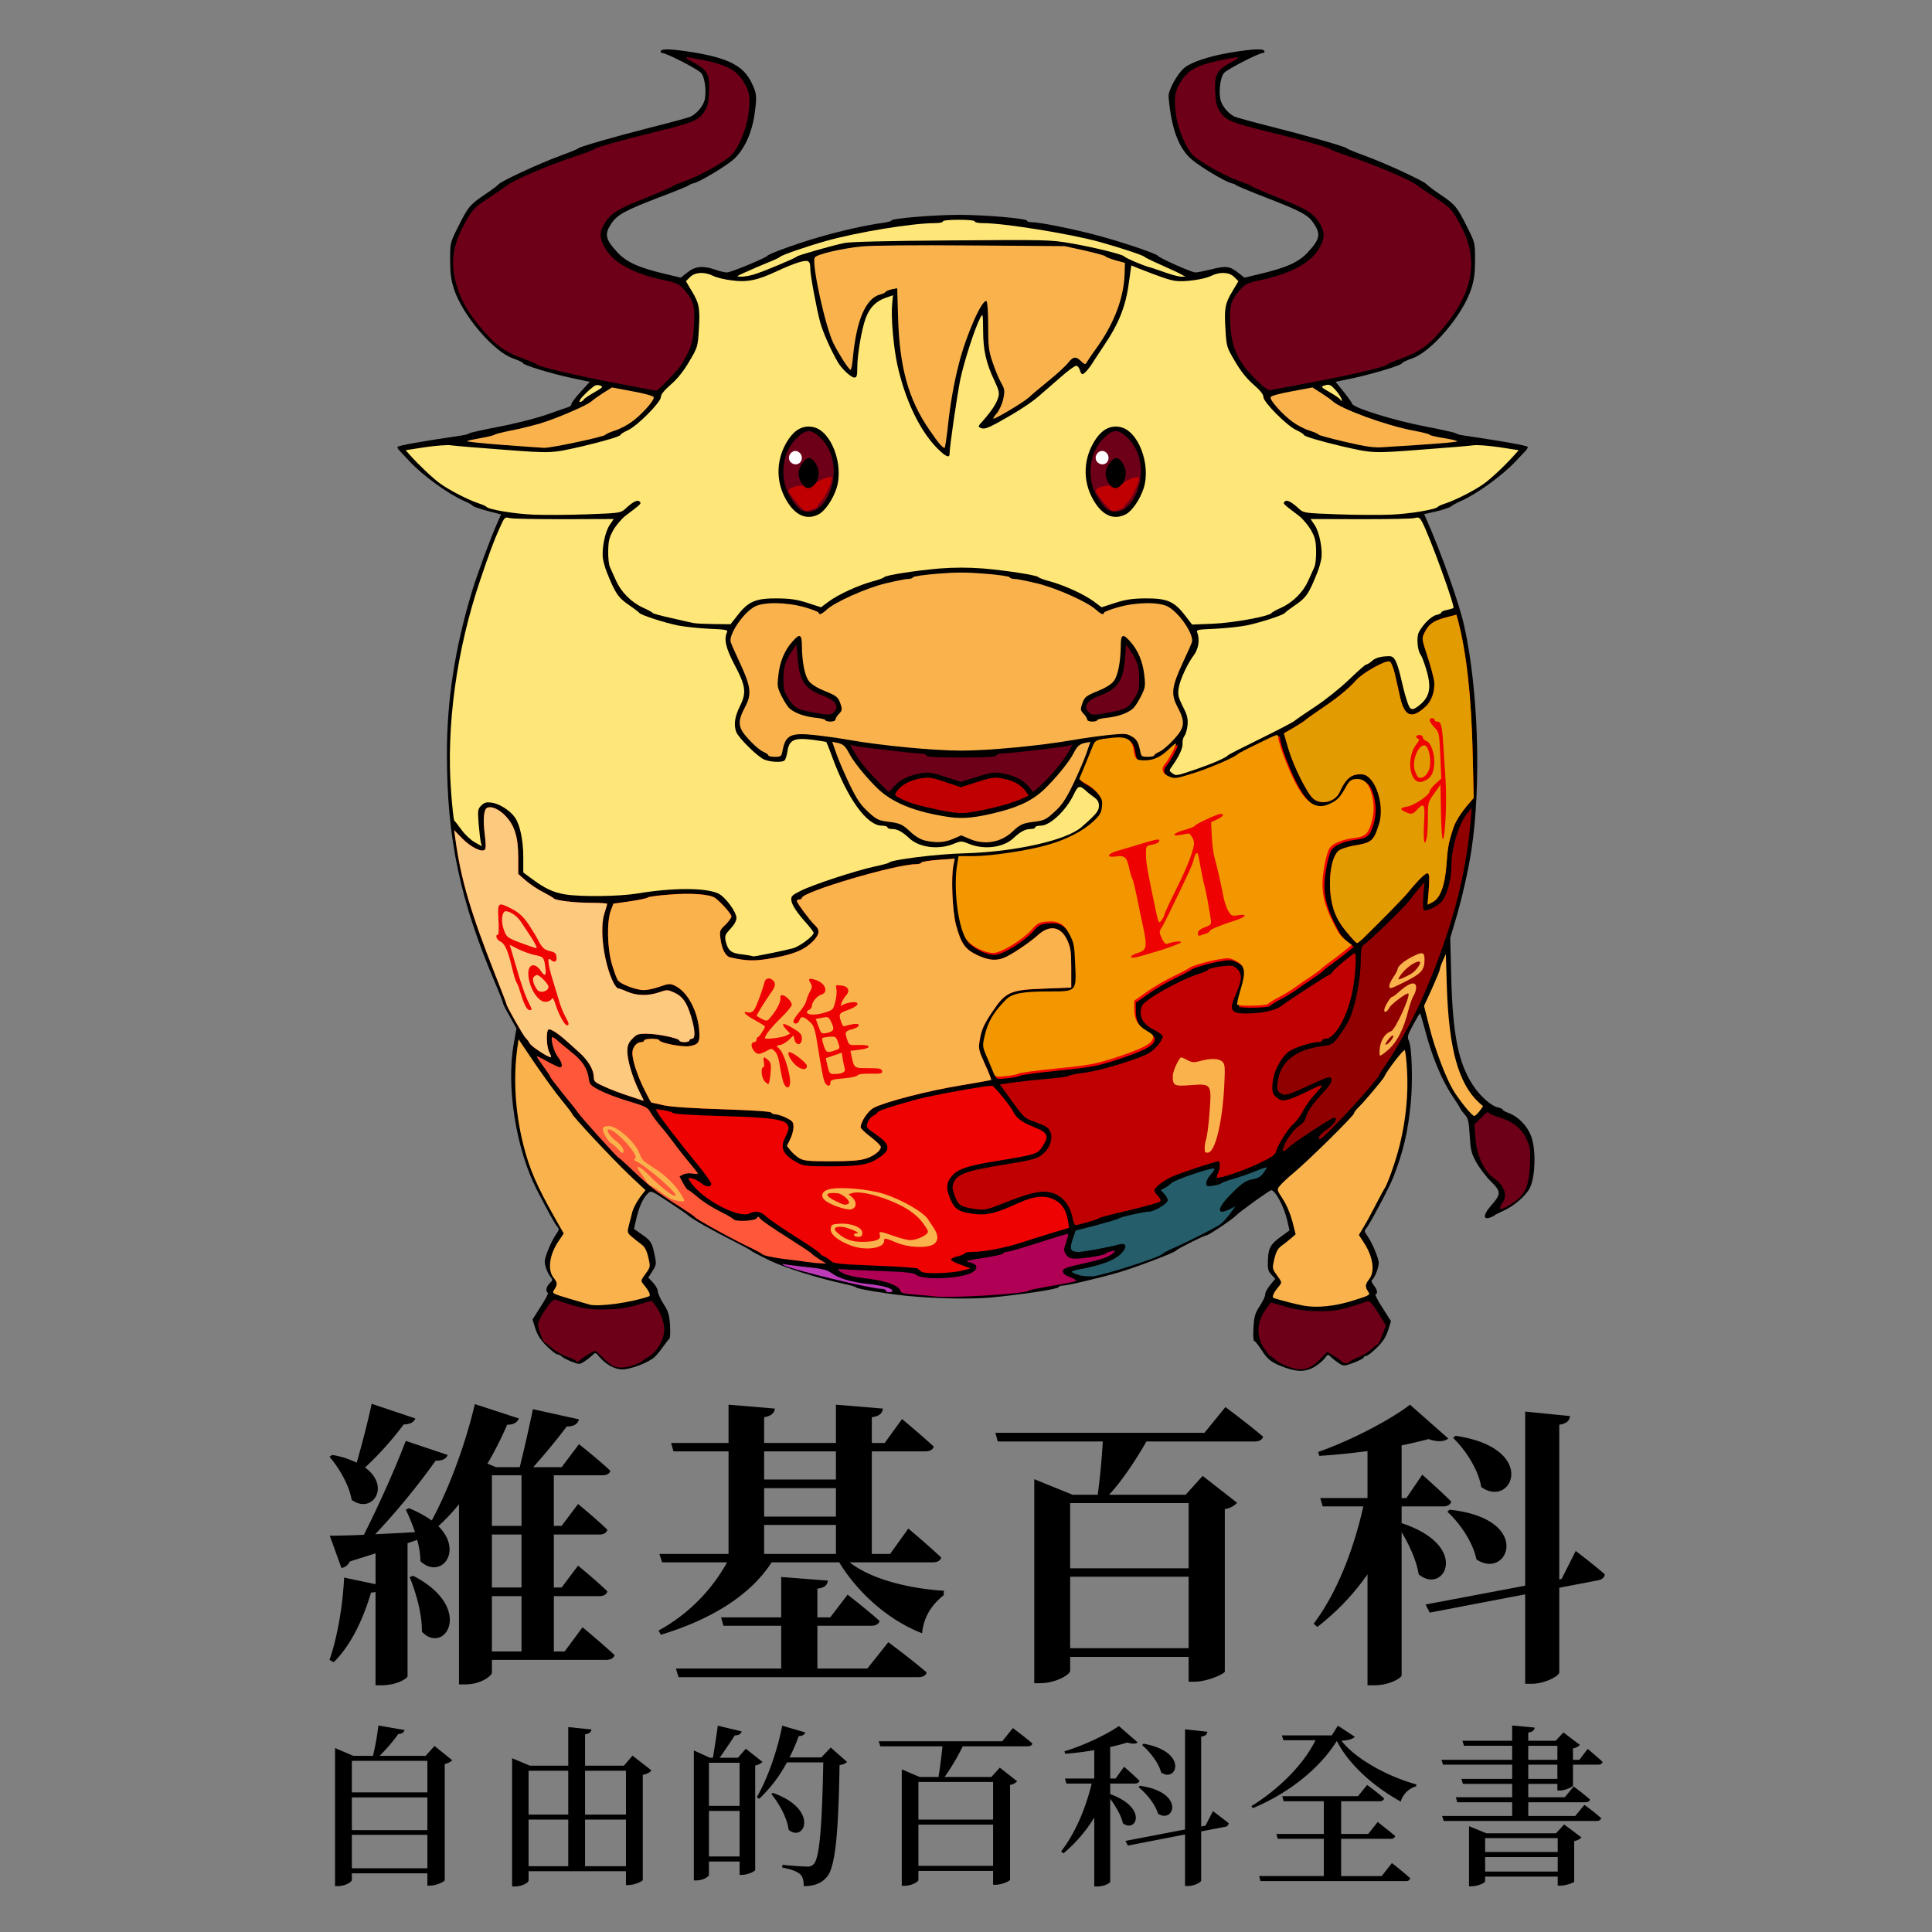 <?xml version="1.0" encoding="UTF-8" standalone="no"?>
<svg
   xmlns:dc="http://purl.org/dc/elements/1.1/"
   xmlns:cc="http://creativecommons.org/ns#"
   xmlns:rdf="http://www.w3.org/1999/02/22-rdf-syntax-ns#"
   xmlns:svg="http://www.w3.org/2000/svg"
   xmlns="http://www.w3.org/2000/svg"
   xmlns:sodipodi="http://sodipodi.sourceforge.net/DTD/sodipodi-0.dtd"
   xmlns:inkscape="http://www.inkscape.org/namespaces/inkscape"
   width="1000"
   height="1000"
   viewBox="0 0 1000 1000"
   version="1.1"
   id="svg146"
   sodipodi:docname="Wikipedia-logo-v2-zh-WikiOx_2021-TC.svg"
   inkscape:version="1.0.1 (3bc2e813f5, 2020-09-07)">
    <rect x="0" y="0" width="1000" height="1000" fill="#808080" stroke="none"/>
    <style id="style2-0">.cls-1{fill:#6d0018;}.cls-2{fill:#fab34c;}.cls-3{fill:#f89500;}.cls-4{fill:#fee678;}.cls-5{fill:#c00000;}.cls-6{fill:#ee0202;}.cls-7{fill:#00584e;}.cls-8{fill:#b00055;}.cls-9{fill:#fbca7f;}.cls-10{fill:#ff573a;}.cls-11{fill:#bd3bb9;}.cls-12{fill:#33061f;}.cls-13{fill:#bbfff8;}.cls-14{fill:#ff9d00;}</style>
  <sodipodi:namedview
     pagecolor="#ffffff"
     bordercolor="#666666"
     borderopacity="1"
     objecttolerance="10"
     gridtolerance="10"
     guidetolerance="10"
     inkscape:pageopacity="0"
     inkscape:pageshadow="2"
     inkscape:window-width="1920"
     inkscape:window-height="1001"
     id="namedview148"
     showgrid="false"
     inkscape:zoom="1.522"
     inkscape:cx="513.5655"
     inkscape:cy="538.08561"
     inkscape:window-x="-9"
     inkscape:window-y="-9"
     inkscape:window-maximized="1"
     inkscape:current-layer="svg146"
     inkscape:document-rotation="0" />
  <style
     type="text/css"
     id="style2">
	.st0{display:none;fill:none;stroke:#424242;stroke-width:7;stroke-miterlimit:10;}
	.st1{fill:#DD5810;}
	.st2{clip-path:url(#SVGID_2_);}
	.st3{fill:#231817;}
	.st4{fill:#CFB847;}
	.st5{fill:#FFF176;}
	.st6{fill:#FFFFFF;}
	.st7{display:none;fill:#FFF176;}
</style>
  <g
     id="g279"
     transform="matrix(0.684,0,0,0.684,157.961,25.554)">
    <g
       id="layer101"
       fill="#000000"
       stroke="none"
       transform="matrix(0.1,0,0,0.1,789.565,-174.187)" />
    <g
       id="g1511">
      <path
         id="path172"
         style="fill:#000000;stroke:none;stroke-width:0.127"
         d="m 272.905,0.019 c -2.327,0.09 -3.562,0.512 -3.799,1.272 -0.38,0.76 0.253,1.52 1.267,1.52 3.042,0 26.74,12.167 29.274,15.081 2.661,3.042 4.054,12.799 2.787,19.77 -0.887,4.689 -5.575,10.52 -10.391,13.054 -1.394,0.76 -14.321,4.308 -28.514,7.856 -27.501,6.97 -55.889,15.081 -56.903,16.349 -0.38,0.507 -6.59,3.042 -13.94,5.703 -15.208,5.576 -44.356,19.01 -46.257,21.418 -0.634,0.887 -5.45,4.435 -10.52,7.856 -11.152,7.477 -12.673,9.252 -20.277,24.586 -5.956,11.786 -5.955,12.039 -5.955,24.713 0,9.758 0.633,14.953 2.787,21.797 6.337,19.897 30.164,48.032 45.118,52.974 3.929,1.394 7.223,2.914 7.223,3.421 0,1.521 21.418,7.984 37.259,11.406 l 13.307,2.79 -6.844,7.475 c -3.802,4.182 -6.97,8.239 -6.97,9.126 0,1.014 -1.013,2.028 -2.153,2.408 -1.267,0.38 -8.746,3.041 -16.73,5.829 -8.111,2.788 -23.952,6.842 -36.118,9.124 -11.913,2.281 -21.924,4.563 -22.304,4.943 -0.38,0.507 -2.915,1.268 -5.703,1.648 -30.035,4.436 -48.791,7.729 -48.791,8.742 0,0.634 0.761,1.902 1.649,2.79 0.76,0.887 4.181,4.435 7.349,7.856 10.138,10.899 29.275,24.84 41.695,30.289 3.168,1.394 6.083,3.042 6.463,3.676 0.507,0.634 5.45,2.281 11.153,3.802 l 10.138,2.661 -2.79,6.337 c -4.309,9.378 -15.334,39.033 -19.01,51.326 -13.053,43.088 -19.263,82.882 -19.136,124.196 0,63.872 10.012,110.637 36.752,173.369 3.042,7.097 5.577,13.559 5.577,14.319 0,0.634 2.281,5.322 5.195,10.265 l 5.069,9.126 -1.901,10.898 c -6.083,32.57 1.522,80.474 17.49,111.523 8.871,17.109 13.813,26.107 15.46,27.755 1.394,1.521 1.268,2.407 -0.886,5.322 -3.675,5.196 -8.745,17.236 -8.745,20.784 0,3.422 2.153,9.124 4.688,12.166 1.394,1.647 1.268,2.408 -0.886,4.309 -2.661,2.408 -3.421,6.462 -1.394,7.223 0.634,0.253 -1.776,4.818 -5.324,10.267 l -6.337,10.01 2.156,6.844 c 1.647,5.069 3.928,8.618 8.49,13.181 3.548,3.548 7.224,6.337 8.111,6.337 0.887,0 2.534,0.761 3.421,1.648 0.887,0.887 4.309,2.661 7.478,3.928 5.703,2.154 6.083,2.155 9.505,-0.126 2.028,-1.267 4.69,-3.423 6.084,-4.691 2.408,-2.408 2.408,-2.406 5.703,1.522 4.689,5.449 11.404,9.124 16.854,9.124 6.717,0 20.659,-5.449 24.841,-9.631 2.028,-2.028 4.941,-5.703 6.589,-8.111 1.647,-2.408 3.549,-4.815 4.183,-5.195 0.76,-0.507 1.014,-5.197 0.634,-10.393 -0.507,-8.111 -1.268,-10.518 -4.817,-16.094 -2.408,-3.675 -4.309,-7.984 -4.436,-9.631 0,-1.647 -1.648,-4.563 -3.676,-6.718 l -3.547,-3.676 3.168,-4.941 c 3.042,-4.816 3.167,-5.325 1.52,-12.802 -1.774,-8.871 -2.788,-10.391 -10.265,-15.46 l -5.195,-3.676 1.772,-7.856 c 2.028,-8.871 5.323,-15.968 8.871,-19.136 2.281,-2.154 2.916,-1.775 15.589,6.589 7.35,4.816 14.194,9.506 15.208,10.52 2.408,2.281 18.629,11.532 34.217,19.262 6.59,3.422 12.293,6.463 12.673,6.97 0.38,0.507 6.59,3.803 13.94,7.351 12.293,5.956 36.245,13.432 57.663,18.121 4.182,0.887 7.857,2.028 8.238,2.535 0.76,1.014 21.798,4.563 37.386,6.21 21.418,2.154 47.904,2.788 63.999,1.394 22.178,-2.028 51.2,-6.336 51.707,-7.856 0.253,-0.634 1.52,-1.141 2.661,-1.141 3.802,0 28.894,-5.956 43.215,-10.138 14.067,-4.309 42.075,-14.828 43.089,-16.475 0.887,-1.267 21.164,-11.406 22.812,-11.406 1.647,0 19.262,-11.787 22.43,-14.955 3.168,-3.295 25.475,-19.262 26.742,-19.262 3.042,0 9.631,12.294 12.039,22.559 l 1.772,7.856 -6.082,4.436 c -8.238,5.83 -9.884,8.743 -10.265,17.995 -0.253,6.717 0.127,8.366 2.661,11.027 l 2.913,3.168 -4.054,4.943 c -2.154,2.788 -3.803,5.828 -3.549,6.841 0.253,0.887 -1.52,4.691 -3.928,8.492 -3.802,5.83 -4.436,7.983 -4.943,16.727 -0.38,5.449 -0.127,10.012 0.507,10.012 0.634,0 3.169,3.042 5.577,6.844 4.689,7.477 7.858,9.758 18.124,13.433 9.378,3.295 15.46,3.168 21.923,-0.634 2.915,-1.774 6.463,-4.689 7.73,-6.463 2.408,-3.295 2.535,-3.296 4.943,-0.889 1.267,1.267 4.057,3.423 5.958,4.691 3.548,2.154 3.927,2.154 11.151,-0.507 4.055,-1.647 7.478,-3.295 7.478,-3.928 0,-0.634 0.761,-1.141 1.775,-1.141 1.014,0 4.689,-2.788 8.238,-6.337 4.562,-4.562 6.842,-8.111 8.49,-13.181 l 2.156,-6.844 -6.337,-10.01 c -3.549,-5.449 -5.958,-10.014 -5.324,-10.267 1.901,-0.76 1.268,-3.548 -1.394,-6.97 -1.648,-2.028 -2.028,-3.547 -1.267,-4.054 1.901,-1.141 5.069,-9.251 5.069,-12.799 0,-3.422 -5.07,-15.462 -8.745,-20.658 -2.154,-2.915 -2.28,-3.801 -0.886,-5.322 2.408,-2.408 17.614,-31.176 20.529,-38.527 7.604,-19.39 11.279,-34.851 13.307,-56.395 1.647,-16.602 0.888,-42.074 -1.394,-47.143 -1.394,-2.915 -1.014,-4.31 3.295,-12.294 2.661,-4.942 4.942,-8.743 5.195,-8.49 0.253,0.253 2.155,6.716 4.183,14.193 4.942,18.756 12.166,35.992 19.643,47.398 3.548,5.196 6.591,10.138 6.844,10.772 0.253,0.76 1.774,2.661 3.295,4.436 2.408,2.661 2.916,5.068 3.549,15.46 0.634,10.772 1.139,13.307 4.814,20.151 2.408,4.309 7.352,10.899 11.027,14.574 8.111,7.984 8.11,9.633 0.127,18.757 -5.576,6.337 -6.084,10.519 -0.889,8.871 1.648,-0.507 3.169,-1.268 3.549,-1.648 0.38,-0.507 3.168,-1.9 6.337,-3.295 8.364,-3.675 17.361,-11.407 20.529,-17.49 4.182,-8.238 4.817,-29.273 1.015,-39.158 -2.915,-7.984 -9.884,-15.081 -17.361,-17.742 -2.281,-0.887 -4.183,-1.901 -4.183,-2.408 0,-0.507 -1.774,-1.395 -3.928,-1.775 -4.942,-1.141 -13.688,-8.998 -18.757,-16.982 -10.899,-16.855 -15.079,-38.018 -16.22,-80.727 l -0.762,-30.542 3.931,-13.181 c 5.069,-17.109 9.758,-37.893 12.166,-53.734 7.477,-49.678 5.069,-122.295 -5.703,-169.819 -3.929,-17.235 -16.983,-53.86 -28.136,-79.333 l -2.027,-4.562 9.505,-2.156 c 5.196,-1.267 10.14,-2.915 11.027,-3.802 0.76,-0.76 4.054,-2.534 7.223,-3.928 12.42,-5.576 31.556,-19.39 41.695,-30.289 3.168,-3.422 6.591,-6.969 7.478,-7.856 0.76,-0.887 1.52,-2.156 1.52,-2.79 0,-1.014 -18.756,-4.307 -48.791,-8.742 -2.788,-0.38 -5.323,-1.142 -5.703,-1.648 -0.38,-0.38 -10.265,-2.662 -22.178,-4.943 -24.839,-4.689 -56.395,-14.575 -56.395,-17.616 0,-0.507 -2.789,-4.434 -6.21,-8.742 l -6.21,-7.604 13.307,-2.79 c 15.715,-3.422 37.133,-9.885 37.133,-11.406 0,-0.507 3.294,-2.027 7.223,-3.421 14.954,-4.942 38.782,-33.078 45.118,-52.974 2.154,-6.843 2.787,-12.038 2.787,-21.797 0,-12.673 8.9e-4,-12.927 -5.955,-24.713 -7.604,-15.334 -9.124,-17.109 -20.277,-24.586 -5.069,-3.422 -9.759,-6.969 -10.52,-7.856 -1.901,-2.408 -31.049,-15.842 -46.257,-21.418 -7.351,-2.661 -13.56,-5.196 -13.94,-5.703 -1.014,-1.267 -29.402,-9.379 -56.903,-16.349 -14.194,-3.548 -27.121,-7.096 -28.514,-7.856 -4.816,-2.535 -9.504,-8.365 -10.391,-13.054 -1.267,-6.97 0.125,-16.728 2.787,-19.77 2.535,-2.915 26.233,-15.081 29.274,-15.081 1.014,0 1.647,-0.759 1.267,-1.52 -0.634,-2.028 -8.363,-1.649 -24.965,1.012 -16.855,2.788 -30.923,7.477 -35.992,12.039 -5.196,4.562 -11.912,16.982 -11.532,21.418 2.028,24.332 7.604,39.159 17.742,47.777 6.59,5.576 25.093,16.602 29.782,17.742 1.774,0.38 3.422,1.142 3.802,1.648 0.38,0.38 10.645,4.69 22.812,9.379 26.867,10.519 31.557,13.053 35.866,19.643 5.323,7.984 4.434,11.786 -4.564,21.544 -6.97,7.604 -16.348,11.785 -36.878,16.601 l -11.151,2.661 -4.69,-3.676 c -6.463,-5.069 -9.252,-5.449 -20.151,-2.661 -5.196,1.267 -10.771,2.408 -12.292,2.408 -2.788,0 -27.247,-10.899 -28.514,-12.673 -1.141,-1.774 -29.528,-11.153 -46.89,-15.715 -19.01,-4.943 -42.454,-9.631 -48.284,-9.631 -2.028,0 -3.676,-0.507 -3.676,-1.141 0,-1.647 -31.683,-4.436 -51.326,-4.436 -18.756,0 -51.326,2.662 -51.326,4.309 0,0.507 -3.041,1.268 -6.589,1.775 -11.659,1.521 -31.557,5.955 -47.272,10.517 -16.475,4.689 -38.907,12.801 -39.92,14.322 -1.141,1.647 -27.753,12.673 -30.668,12.673 -1.647,0 -5.45,-0.887 -8.619,-2.027 -9.505,-3.295 -15.333,-2.788 -21.163,1.901 l -5.198,4.054 -11.151,-2.661 c -20.53,-4.816 -29.908,-8.997 -36.878,-16.601 -9.125,-9.885 -9.886,-13.688 -4.309,-21.925 4.562,-6.59 10.391,-9.757 36.878,-19.896 11.533,-4.309 21.164,-8.365 21.544,-8.745 0.38,-0.507 2.028,-1.268 3.802,-1.648 4.689,-1.141 23.192,-12.166 29.782,-17.742 7.857,-6.717 14.066,-19.769 16.094,-33.836 2.028,-14.701 1.902,-15.968 -2.28,-24.713 C 331.584,12.569 320.431,6.739 294.071,2.303 283.695,0.64 276.784,-0.131 272.905,0.019 Z"
         sodipodi:nodetypes="scscccccccccsccscccscccccsccccccccccsccccccsccccccsssccccssscccccccccccccccsccscccsccscsccccccccccsccccsccssscccsccsccccccsccccccccccccccsccccccccccscccscccscccsccscccccccccsccccccccccccccsccsssscccscccccccccccccs" />
      <g
         id="layer105"
         fill="#255d6b"
         stroke="none"
         transform="matrix(0.127,0,0,0.127,53.282,-9.483)">
        <path
           d="m 4188,7377 c -55,-18 -53,-23 16,-35 116,-22 195,-51 233,-87 43,-40 40,-72 -5,-60 -77,20 -212,45 -245,45 -47,0 -54,-15 -33,-78 l 17,-49 127,-33 c 70,-19 129,-36 132,-40 7,-8 149,-40 178,-40 32,0 112,-48 112,-68 0,-9 -9,-26 -21,-38 l -21,-22 24,-13 c 12,-6 31,-20 40,-29 19,-20 245,-96 255,-86 4,3 -6,19 -20,34 -15,16 -27,38 -27,51 0,21 3,22 43,16 23,-4 44,-10 47,-14 3,-4 34,-16 70,-26 36,-10 95,-31 133,-46 37,-16 67,-25 67,-22 0,2 -9,18 -21,34 -14,20 -32,31 -59,35 -45,7 -75,28 -147,104 -73,77 -69,114 9,74 l 31,-16 -33,46 c -18,25 -45,53 -59,63 -37,24 -206,110 -275,139 -32,14 -65,31 -72,39 -21,20 -353,126 -409,130 -27,2 -67,-1 -87,-8 z"
           id="path565" />
      </g>
      <g
         id="layer102"
         fill="#6d0018"
         stroke="none"
         transform="matrix(0.127,0,0,0.127,53.282,-9.483)">
        <path
           d="m 5427,7919 c -26,-10 -57,-28 -69,-39 -12,-11 -24,-20 -28,-20 -3,0 -20,-22 -38,-49 -50,-77 -40,-165 26,-248 l 17,-22 90,26 c 69,19 114,25 195,26 103,0 130,-5 291,-59 12,-4 29,15 63,69 l 46,75 -21,56 c -11,31 -23,56 -27,56 -4,0 -21,13 -39,30 -17,16 -51,37 -75,47 -24,9 -45,20 -48,23 -13,17 -41,18 -57,1 -10,-10 -33,-26 -51,-37 l -32,-18 -42,43 c -65,67 -113,76 -201,40 z"
           id="path506" />
        <path
           d="m 1415,7920 c -11,-5 -38,-27 -60,-50 -22,-22 -43,-40 -47,-40 -12,0 -92,51 -100,64 -5,7 -8,7 -8,1 0,-6 -25,-19 -56,-30 -31,-10 -73,-34 -93,-52 -20,-18 -39,-33 -43,-33 -8,0 -39,-79 -40,-105 -2,-32 82,-158 101,-151 160,54 188,59 291,59 81,-1 126,-7 195,-26 l 90,-26 17,22 c 35,43 58,104 58,151 0,56 -44,133 -94,161 -17,10 -33,21 -36,25 -3,3 -24,14 -48,23 -46,18 -95,21 -127,7 z"
           id="path508" />
        <path
           d="m 6700,6978 c 0,-7 7,-22 15,-32 32,-43 9,-105 -55,-148 -55,-37 -101,-139 -107,-238 l -6,-79 42,-42 c 22,-23 41,-37 41,-31 0,6 24,17 53,26 89,26 145,68 174,132 23,51 25,65 21,157 -6,143 -36,194 -145,251 -25,12 -33,13 -33,4 z"
           id="path510" />
        <path
           d="m 2989,4432 c -68,-69 -110,-122 -143,-181 l -19,-34 24,7 c 30,8 353,46 396,46 17,0 33,5 35,12 3,9 59,12 208,12 149,0 205,-3 208,-12 2,-7 18,-12 35,-12 43,0 366,-38 396,-46 l 24,-7 -19,34 c -33,60 -100,142 -158,197 l -57,52 -29,-34 c -36,-41 -81,-63 -154,-77 -50,-9 -65,-7 -152,20 l -97,30 -93,-30 c -84,-27 -98,-29 -149,-20 -74,14 -118,36 -155,77 -16,19 -31,34 -32,33 -2,0 -33,-30 -69,-67 z"
           id="path512" />
        <path
           d="m 2604,4025 c -91,-16 -109,-27 -145,-83 -25,-39 -29,-56 -29,-114 0,-73 11,-110 52,-170 l 26,-38 7,83 c 11,137 43,184 155,224 67,25 93,62 64,94 -20,22 -32,22 -130,4 z"
           id="path514" />
        <path
           d="m 4246,4021 c -29,-32 -3,-69 64,-94 112,-40 144,-87 155,-224 l 7,-83 26,38 c 41,60 52,97 52,170 0,58 -4,75 -29,114 -36,57 -53,66 -150,84 -100,18 -105,17 -125,-5 z"
           id="path516" />
        <path
           d="m 2535,2819 c -28,-14 -81,-95 -94,-144 -28,-103 -3,-213 64,-280 59,-60 89,-61 149,-2 72,70 96,193 58,303 -37,107 -108,156 -177,123 z m 84,-155 c 13,-16 21,-41 21,-64 0,-40 -31,-90 -56,-90 -27,0 -63,52 -64,91 0,42 32,89 60,89 10,0 28,-12 39,-26 z"
           id="path518" />
        <path
           d="m 4365,2819 c -28,-14 -81,-95 -94,-144 -28,-103 -3,-213 64,-280 59,-60 89,-61 149,-2 72,70 96,193 58,303 -37,107 -108,156 -177,123 z m 84,-155 c 13,-16 21,-41 21,-64 0,-40 -31,-90 -56,-90 -27,0 -63,52 -64,91 0,42 32,89 60,89 10,0 28,-12 39,-26 z"
           id="path520" />
        <path
           d="m 1435,2064 c -251,-48 -465,-99 -474,-112 -3,-4 -35,-18 -71,-31 -103,-37 -156,-70 -217,-136 -110,-118 -166,-210 -194,-318 -33,-123 -19,-223 46,-344 52,-96 58,-103 152,-165 49,-32 94,-63 101,-69 42,-35 249,-124 432,-184 47,-15 87,-31 90,-35 7,-9 161,-53 353,-100 232,-56 272,-72 304,-122 22,-33 27,-54 30,-121 5,-102 -9,-129 -93,-174 -69,-38 -61,-39 65,-13 130,27 188,57 230,122 40,62 46,99 32,203 -12,87 -61,203 -103,242 -42,40 -183,119 -264,148 -43,16 -81,31 -84,35 -3,4 -74,35 -159,69 -168,66 -209,92 -246,152 -33,52 -32,92 6,154 51,84 167,146 347,185 80,17 90,22 125,62 52,60 61,94 54,209 -5,97 -14,125 -69,223 -19,35 -146,167 -158,165 -3,0 -108,-21 -235,-45 z"
           id="path522" />
        <path
           d="m 5249,2046 c -107,-104 -149,-191 -156,-325 -7,-115 2,-149 54,-209 35,-40 45,-45 125,-62 180,-39 296,-101 347,-185 38,-62 39,-102 6,-154 -37,-60 -78,-86 -246,-152 -85,-34 -156,-65 -159,-69 -3,-4 -41,-19 -84,-35 -81,-29 -222,-108 -264,-148 -42,-39 -91,-155 -103,-242 -14,-104 -8,-141 32,-203 42,-65 100,-95 230,-122 126,-26 134,-25 65,13 -84,45 -98,72 -93,174 3,67 8,88 30,121 32,50 72,66 304,122 192,47 346,91 353,100 3,4 43,20 90,35 183,60 390,149 432,184 7,6 52,37 101,69 94,62 100,69 152,165 118,219 72,425 -148,662 -61,66 -114,99 -217,136 -36,13 -68,27 -71,31 -9,14 -218,63 -454,107 -121,23 -229,43 -241,46 -15,3 -38,-13 -85,-59 z"
           id="path524" />
      </g>
      <g
         id="layer103"
         fill="#910000"
         stroke="none"
         transform="matrix(0.127,0,0,0.127,53.282,-9.483)">
        <path
           d="m 5410,6615 c 18,-48 61,-105 94,-127 22,-14 37,-34 40,-52 7,-33 39,-78 109,-153 48,-51 57,-83 24,-83 -8,0 -61,22 -118,49 -127,59 -142,63 -169,44 -19,-14 -21,-21 -15,-66 17,-123 108,-194 272,-214 49,-5 56,-10 92,-57 22,-29 51,-76 65,-106 34,-76 66,-241 66,-344 0,-63 4,-87 14,-93 29,-16 249,-229 277,-268 16,-22 42,-55 59,-74 l 30,-35 -7,81 c -4,54 -2,82 5,87 14,8 81,-25 103,-50 33,-38 59,-131 59,-212 0,-109 44,-255 96,-317 l 25,-30 -6,75 c -27,332 -123,686 -287,1055 -57,129 -158,313 -214,392 -24,34 -44,65 -44,69 0,12 -137,169 -250,286 -84,87 -109,108 -110,92 0,-15 16,-32 50,-55 44,-30 67,-69 41,-69 -15,0 -243,150 -269,176 -30,31 -44,31 -32,-1 z"
           id="path527" />
      </g>
      <g
         id="layer104"
         fill="#c00000"
         stroke="none"
         transform="matrix(0.127,0,0,0.127,53.282,-9.483)">
        <path
           d="m 4154,7043 c -17,-93 -74,-153 -154,-161 -55,-5 -120,12 -264,70 -88,35 -108,39 -151,34 -94,-12 -112,-22 -132,-74 -10,-26 -17,-54 -15,-62 13,-70 61,-90 307,-130 162,-26 196,-35 228,-61 37,-28 60,-81 52,-118 -8,-38 -22,-49 -98,-76 -65,-24 -60,-19 -166,-166 l -41,-57 77,-11 c 42,-6 133,-16 202,-22 69,-6 128,-14 131,-18 3,-4 46,-13 95,-19 94,-12 312,-78 380,-115 38,-21 85,-77 85,-102 0,-7 -24,-24 -53,-39 -67,-33 -93,-83 -71,-141 14,-37 223,-155 337,-191 31,-10 57,-21 57,-25 0,-11 117,-30 144,-23 14,3 32,17 41,31 19,29 14,61 -21,142 -44,99 -28,116 105,109 80,-5 142,-22 173,-47 32,-26 271,-181 278,-181 5,0 15,-8 22,-19 14,-20 123,-111 132,-111 13,0 4,141 -14,230 -31,153 -105,280 -161,280 -11,0 -19,5 -19,10 0,6 -13,10 -28,10 -35,0 -132,31 -166,53 -41,27 -86,102 -97,163 -13,70 -7,97 27,119 23,15 32,16 68,5 23,-7 67,-26 99,-42 110,-55 115,-54 58,8 -29,31 -63,79 -77,107 -14,27 -39,61 -55,74 -31,26 -95,128 -105,167 -4,18 -29,34 -102,69 -95,45 -239,93 -249,84 -2,-3 0,-14 6,-25 13,-24 15,-72 3,-72 -19,0 -240,74 -282,94 -50,24 -100,64 -100,80 0,5 10,20 22,33 15,16 18,27 12,33 -6,6 -89,29 -185,52 -96,22 -176,43 -179,47 -5,7 -121,41 -139,41 -6,0 -13,-17 -17,-37 z"
           id="path530" />
        <path
           d="m 3354,4606 c -126,-27 -173,-41 -227,-68 -36,-18 -37,-19 -21,-43 24,-36 74,-64 139,-76 52,-9 64,-8 149,21 l 93,31 97,-31 c 88,-28 101,-30 152,-21 64,12 114,40 138,77 l 17,25 -55,25 c -58,26 -232,69 -319,78 -35,4 -88,-2 -163,-18 z"
           id="path532" />
        <path
           d="m 2554,2822 c -23,-15 -94,-104 -94,-117 0,-19 78,-41 93,-26 18,18 44,12 64,-13 17,-22 91,-52 101,-41 10,9 -32,106 -58,137 -17,18 -30,36 -30,39 0,4 -8,9 -17,12 -10,2 -25,7 -33,11 -8,3 -20,2 -26,-2 z"
           id="path534" />
        <path
           d="m 4384,2822 c -23,-15 -94,-104 -94,-117 0,-19 78,-41 93,-26 18,18 44,12 64,-13 17,-22 91,-52 101,-41 10,9 -32,106 -58,137 -17,18 -30,36 -30,39 0,4 -8,9 -17,12 -10,2 -25,7 -33,11 -8,3 -20,2 -26,-2 z"
           id="path536" />
      </g>
      <g
         id="layer106"
         fill="#ee0202"
         stroke="none"
         transform="matrix(0.127,0,0,0.127,53.282,-9.483)">
        <path
           d="m 3255,7359 c -11,-7 -22,-16 -25,-20 -3,-4 -116,-12 -252,-17 -228,-10 -249,-12 -269,-31 -13,-11 -31,-23 -41,-27 -10,-3 -18,-9 -18,-13 0,-5 -66,-50 -147,-101 -82,-52 -161,-106 -177,-122 -32,-30 -60,-35 -101,-16 -57,26 -247,-68 -328,-162 -20,-24 -35,-45 -32,-48 8,-8 51,8 75,28 27,24 60,26 60,4 0,-8 -35,-57 -77,-109 -108,-131 -225,-283 -241,-312 l -13,-24 48,7 c 26,4 51,11 54,16 4,6 126,14 285,18 402,12 438,24 385,127 -33,64 -13,106 74,152 35,19 56,21 195,21 180,-1 228,-9 292,-53 70,-47 65,-78 -25,-140 -54,-37 -55,-39 -45,-68 6,-17 21,-35 34,-41 13,-6 24,-15 24,-19 0,-9 87,-38 235,-78 93,-25 402,-81 448,-81 12,0 111,121 127,156 17,35 54,63 118,88 87,34 97,53 58,114 -30,48 -37,51 -256,87 -185,30 -241,47 -279,85 -41,42 -45,79 -16,146 28,64 53,78 155,89 67,7 122,-8 245,-64 99,-46 168,-52 226,-19 41,23 65,61 75,124 l 6,40 -109,33 c -59,18 -139,43 -178,56 -87,29 -221,55 -286,55 -27,0 -49,4 -49,8 0,5 -18,12 -41,18 -22,5 -41,14 -41,19 0,6 26,20 58,31 l 59,22 -40,11 c -62,18 -226,24 -250,10 z"
           id="path568" />
        <path
           d="m 2524,6681 c -17,-10 -40,-31 -52,-46 l -21,-27 19,-39 c 11,-21 20,-54 20,-73 0,-30 -5,-36 -43,-55 -24,-12 -53,-21 -64,-21 -12,0 -23,-5 -25,-10 -2,-7 -108,-14 -288,-20 -190,-6 -308,-14 -355,-24 -38,-9 -71,-16 -72,-16 -2,0 -19,-32 -39,-72 -43,-85 -74,-179 -74,-223 0,-34 25,-65 53,-65 9,0 17,-4 17,-10 0,-5 20,-10 45,-10 25,0 45,4 45,8 0,16 137,43 179,36 56,-9 65,-23 59,-97 -10,-117 -71,-228 -144,-263 -29,-14 -37,-13 -90,5 -32,12 -75,21 -96,21 -45,0 -137,-35 -154,-58 -7,-9 -23,-53 -36,-97 -28,-96 -31,-255 -6,-320 l 15,-40 99,-14 c 54,-8 101,-18 104,-22 3,-5 62,-13 130,-18 132,-11 248,-2 276,22 40,32 94,94 94,108 0,8 -16,31 -36,50 -34,32 -35,36 -29,83 8,63 30,104 58,111 101,23 150,23 255,4 128,-24 184,-48 235,-97 42,-41 47,-70 15,-98 -26,-24 -108,-133 -108,-145 0,-5 7,-9 15,-9 8,0 15,-4 15,-9 0,-36 558,-201 679,-201 16,0 31,-4 33,-10 2,-5 47,-12 101,-16 l 98,-7 -8,39 c -15,73 -6,273 15,354 30,112 54,147 126,181 73,35 122,37 179,8 52,-27 141,-88 185,-128 69,-62 135,-50 173,31 20,44 24,66 24,167 v 116 l -155,6 c -206,7 -234,19 -309,129 -56,82 -71,115 -81,177 -9,52 -7,60 31,145 23,49 39,91 37,93 -2,2 -87,17 -188,34 -184,30 -442,96 -511,132 -34,17 -79,84 -79,117 0,6 27,32 60,57 33,25 60,52 60,59 0,24 -41,55 -92,71 -37,11 -96,15 -207,15 -135,0 -160,-3 -187,-19 z"
           id="path570" />
        <path
           d="m 1510,6311 c -47,-15 -113,-40 -147,-56 -56,-25 -63,-31 -63,-57 0,-43 -33,-99 -87,-147 -26,-24 -61,-55 -78,-70 -49,-44 -94,-73 -105,-66 -15,10 -12,102 5,135 9,17 13,30 9,30 -18,0 -116,-64 -126,-83 -6,-12 -17,-26 -24,-32 -12,-10 -114,-189 -114,-201 0,-3 -25,-69 -56,-147 C 567,5221 508,5022 475,4776 l -7,-49 49,50 c 50,51 116,84 134,66 7,-7 6,-40 -1,-94 -11,-91 -5,-148 16,-156 27,-10 70,9 109,50 54,57 75,126 75,249 v 96 l 47,41 c 26,22 72,53 103,68 30,16 58,32 61,36 9,13 126,27 227,27 50,0 92,3 92,6 0,3 -7,28 -16,55 -31,92 -5,294 52,412 10,20 23,37 30,37 6,0 31,9 55,20 54,24 126,25 189,3 45,-16 50,-16 88,1 51,23 75,57 101,140 25,82 28,136 6,136 -8,0 -15,5 -15,10 0,6 -13,10 -30,10 -16,0 -30,-4 -30,-9 0,-14 -130,-41 -195,-41 -51,0 -60,3 -86,31 -23,24 -29,40 -29,74 0,53 32,160 71,238 16,31 28,57 27,57 -2,-1 -41,-13 -88,-29 z"
           id="path572" />
        <path
           d="m 3691,6189 c -5,-13 -23,-55 -39,-93 -29,-67 -29,-70 -16,-128 20,-87 52,-142 127,-218 37,-38 98,-50 257,-50 167,0 165,2 157,-168 -4,-102 -8,-124 -32,-170 -34,-66 -69,-86 -139,-79 -44,4 -55,10 -86,45 -54,62 -184,142 -231,142 -58,0 -143,-46 -167,-89 -48,-87 -72,-308 -49,-442 l 8,-47 h 87 c 106,0 334,-34 448,-68 111,-32 207,-82 268,-138 40,-37 49,-52 53,-88 4,-36 0,-49 -24,-79 -15,-20 -47,-47 -71,-59 -23,-13 -41,-26 -40,-30 13,-30 60,-144 75,-182 19,-51 20,-51 125,-63 82,-9 115,10 124,72 8,56 15,63 67,63 52,0 97,-21 145,-68 23,-23 42,-37 42,-31 0,13 -47,99 -66,120 -26,29 -17,59 23,75 35,15 41,14 152,-21 102,-33 247,-96 261,-114 3,-3 58,-32 123,-63 114,-57 117,-57 117,-34 0,13 15,65 34,114 96,251 170,328 270,283 47,-21 64,-38 99,-101 20,-37 31,-46 57,-48 47,-5 77,20 95,80 19,65 19,120 0,185 -19,63 -37,79 -103,87 -73,9 -127,33 -147,62 -9,14 -23,64 -31,112 -25,139 -6,226 82,384 8,15 30,39 49,54 l 34,26 -52,42 c -29,23 -68,53 -87,66 -19,13 -39,30 -45,36 -5,6 -35,28 -65,48 -30,19 -73,49 -95,65 -22,16 -65,42 -95,57 -30,16 -58,34 -62,39 -8,11 -172,14 -183,4 -3,-4 6,-45 20,-91 33,-107 27,-142 -29,-171 -35,-18 -44,-19 -105,-8 -69,12 -162,40 -171,50 -3,3 -45,26 -95,50 -49,23 -123,66 -162,95 l -73,51 v 48 c 0,64 21,101 75,132 38,23 43,29 36,48 -12,33 -71,62 -221,111 -123,40 -155,46 -355,66 -121,12 -222,26 -225,30 -3,4 -35,11 -72,15 -65,7 -68,6 -77,-16 z"
           id="path574" />
        <path
           d="m 5785,5333 c -42,-51 -61,-86 -78,-138 -38,-124 -21,-307 33,-347 14,-10 54,-23 89,-29 106,-17 118,-27 150,-128 32,-100 -10,-254 -79,-291 -11,-6 -36,-8 -57,-4 -39,6 -70,39 -99,105 -26,57 -107,78 -155,40 -36,-28 -119,-193 -150,-298 l -27,-93 62,-36 c 33,-20 63,-39 66,-43 3,-4 41,-31 85,-61 102,-68 171,-124 218,-177 42,-46 175,-120 199,-111 9,4 22,34 32,77 9,39 23,103 32,142 26,110 70,125 151,49 38,-35 57,-97 50,-155 -4,-22 -21,-88 -40,-145 -34,-104 -34,-105 -17,-140 26,-52 52,-70 125,-90 l 65,-17 10,36 c 50,192 79,449 87,791 l 6,265 -36,42 c -46,55 -76,104 -88,145 -26,81 -31,109 -38,208 -9,126 -37,202 -83,226 l -30,15 7,-89 c 5,-64 4,-91 -4,-97 -12,-7 -50,29 -121,115 -31,37 -138,146 -255,261 -22,22 -43,39 -47,39 -4,0 -33,-30 -63,-67 z"
           id="path576" />
      </g>
      <g
         id="layer107"
         fill="#b00055"
         stroke="none"
         transform="matrix(0.127,0,0,0.127,53.282,-9.483)">
        <path
           d="m 3330,7505 c -14,-2 -64,-7 -112,-10 -71,-6 -87,-10 -91,-24 -7,-29 -85,-58 -182,-70 -103,-12 -153,-25 -180,-46 -18,-14 -14,-15 45,-10 36,2 139,7 230,10 127,5 169,10 182,22 36,32 259,24 330,-13 38,-20 37,-50 -3,-59 -17,-4 -29,-9 -27,-11 2,-2 52,-11 111,-20 59,-9 107,-20 107,-25 0,-5 9,-9 20,-9 11,0 97,-25 191,-55 94,-31 173,-54 175,-52 2,2 -3,25 -12,51 -15,43 -15,48 0,71 13,20 25,25 58,25 51,0 171,-20 178,-30 3,-4 18,-10 34,-14 24,-6 26,-5 15,7 -27,26 -61,39 -182,66 -104,23 -122,30 -122,46 0,14 13,24 44,36 24,9 40,19 34,22 -6,4 -70,17 -144,29 -74,13 -136,25 -139,29 -16,19 -474,46 -560,34 z"
           id="path579" />
      </g>
      <g
         id="layer108"
         fill="#e29b00"
         stroke="none"
         transform="matrix(0.127,0,0,0.127,53.282,-9.483)">
        <path
           d="m 5785,5333 c -42,-51 -61,-86 -78,-138 -38,-124 -21,-307 33,-347 14,-10 54,-23 89,-29 106,-17 118,-27 150,-128 32,-100 -10,-254 -79,-291 -11,-6 -36,-8 -57,-4 -39,6 -70,39 -99,105 -26,57 -107,78 -155,40 -36,-28 -119,-193 -150,-298 l -27,-93 62,-36 c 33,-20 63,-39 66,-43 3,-4 41,-31 85,-61 102,-68 171,-124 218,-177 42,-46 175,-120 199,-111 9,4 22,34 32,77 9,39 23,103 32,142 26,110 70,125 151,49 38,-35 57,-97 50,-155 -4,-22 -21,-88 -40,-145 -34,-104 -34,-105 -17,-140 26,-52 52,-70 125,-90 l 65,-17 10,36 c 50,192 79,449 87,791 l 6,265 -36,42 c -46,55 -76,104 -88,145 -26,81 -31,109 -38,208 -9,126 -37,202 -83,226 l -30,15 7,-89 c 5,-64 4,-91 -4,-97 -12,-7 -50,29 -121,115 -31,37 -138,146 -255,261 -22,22 -43,39 -47,39 -4,0 -33,-30 -63,-67 z m 479,-564 c 3,-17 6,-71 6,-120 0,-87 1,-90 38,-141 l 37,-52 3,162 c 1,89 6,162 11,162 14,0 24,-221 17,-339 -4,-59 -10,-158 -14,-221 -8,-119 -13,-140 -38,-140 -8,0 -14,-4 -14,-10 0,-5 -7,-10 -15,-10 -23,0 -18,21 14,55 28,29 29,34 35,167 l 6,138 -35,31 c -19,18 -35,38 -35,45 0,22 -91,84 -132,90 -44,8 -48,16 -13,32 36,17 45,15 71,-13 42,-46 48,-35 41,85 -5,105 3,146 17,79 z m 11,-351 c 19,-17 27,-36 32,-75 7,-63 -17,-139 -48,-148 -10,-4 -19,-13 -19,-21 0,-8 -9,-14 -20,-14 -22,0 -27,16 -8,22 8,3 6,13 -9,31 -61,77 -46,227 22,227 13,0 36,-10 50,-22 z"
           id="path582" />
        <path
           d="m 6213,4412 c -5,-4 -15,-22 -21,-41 -20,-57 24,-162 62,-148 24,9 39,97 24,141 -13,38 -44,61 -65,48 z"
           id="path584" />
      </g>
      <path
         d="m 521.046,774.855 c -0.634,-1.647 -2.915,-6.97 -4.942,-11.786 -3.675,-8.491 -3.675,-8.871 -2.028,-16.222 2.535,-11.026 6.59,-17.996 16.095,-27.627 4.689,-4.816 12.42,-6.337 32.57,-6.337 21.164,0 20.911,0.253 19.897,-21.291 -0.507,-12.927 -1.014,-15.715 -4.055,-21.544 -4.309,-8.364 -8.745,-10.899 -17.616,-10.012 -5.576,0.507 -6.97,1.267 -10.899,5.703 -6.844,7.857 -23.319,17.996 -29.275,17.996 -7.351,0 -18.123,-5.83 -21.164,-11.279 -6.083,-11.026 -9.125,-39.033 -6.21,-56.015 l 1.014,-5.956 h 11.026 c 13.434,0 42.328,-4.309 56.775,-8.618 14.067,-4.055 26.233,-10.392 33.964,-17.489 5.069,-4.689 6.21,-6.59 6.717,-11.152 0.507,-4.562 0,-6.21 -3.042,-10.012 -1.901,-2.535 -5.956,-5.956 -8.998,-7.477 -2.915,-1.647 -5.196,-3.295 -5.069,-3.802 1.647,-3.802 7.604,-18.249 9.505,-23.065 2.408,-6.463 2.535,-6.463 15.841,-7.984 10.392,-1.141 14.574,1.267 15.715,9.125 1.014,7.097 1.901,7.984 8.491,7.984 6.59,0 12.293,-2.661 18.376,-8.618 2.915,-2.915 5.323,-4.689 5.323,-3.929 0,1.647 -5.956,12.546 -8.364,15.208 -3.295,3.675 -2.154,7.477 2.915,9.505 4.436,1.901 5.196,1.774 19.263,-2.661 12.927,-4.182 31.303,-12.166 33.077,-14.447 0.38,-0.38 7.35,-4.055 15.588,-7.984 14.447,-7.224 14.828,-7.224 14.828,-4.309 0,1.647 1.901,8.238 4.309,14.447 12.166,31.809 21.544,41.568 34.217,35.865 5.956,-2.661 8.111,-4.816 12.546,-12.8 2.535,-4.689 3.929,-5.83 7.224,-6.083 5.956,-0.634 9.758,2.535 12.039,10.138 2.408,8.238 2.408,15.208 0,23.445 -2.408,7.984 -4.689,10.012 -13.053,11.026 -9.251,1.141 -16.095,4.182 -18.629,7.857 -1.141,1.774 -2.915,8.111 -3.929,14.194 -3.168,17.616 -0.761,28.641 10.392,48.665 1.014,1.901 3.802,4.943 6.21,6.843 l 4.309,3.295 -6.59,5.323 c -3.675,2.915 -8.618,6.717 -11.026,8.364 -2.408,1.648 -4.942,3.802 -5.703,4.562 -0.634,0.76 -4.436,3.548 -8.238,6.083 -3.802,2.408 -9.251,6.21 -12.039,8.238 -2.788,2.028 -8.238,5.323 -12.039,7.224 -3.802,2.028 -7.35,4.309 -7.857,4.943 -1.014,1.394 -21.798,1.774 -23.192,0.507 -0.38,-0.507 0.76,-5.703 2.535,-11.533 4.182,-13.56 3.422,-17.996 -3.675,-21.671 -4.436,-2.281 -5.576,-2.408 -13.307,-1.014 -8.744,1.521 -20.53,5.069 -21.671,6.337 -0.38,0.38 -5.703,3.295 -12.039,6.337 -6.21,2.915 -15.588,8.364 -20.531,12.039 l -9.251,6.463 v 6.083 c 0,8.111 2.661,12.8 9.505,16.728 4.816,2.915 5.449,3.675 4.562,6.083 -1.521,4.182 -8.998,7.857 -28.008,14.067 -15.588,5.069 -19.643,5.83 -44.989,8.364 -15.334,1.521 -28.134,3.295 -28.514,3.802 -0.38,0.507 -4.436,1.394 -9.125,1.901 -8.238,0.887 -8.618,0.76 -9.758,-2.028 z m 126.731,-93.274 c 8.238,-2.661 15.081,-5.323 15.081,-5.956 0,-1.141 -6.463,-0.38 -10.265,1.141 -1.521,0.507 -2.661,-0.507 -4.309,-3.929 -2.028,-4.436 -2.155,-5.069 -0.254,-8.111 1.141,-1.774 3.802,-6.843 5.956,-11.406 14.067,-28.895 17.616,-36.625 18.376,-40.174 0.507,-2.281 1.394,-4.436 1.901,-4.816 1.267,-0.76 1.394,-0.253 3.802,13.307 0.887,4.562 2.028,10.012 2.661,12.039 1.014,4.055 2.915,14.067 4.309,23.192 0.887,5.449 0.887,5.449 -4.309,7.477 -3.675,1.394 -5.196,2.788 -5.196,4.562 0,1.774 0.507,2.154 2.281,1.521 1.141,-0.507 3.168,-1.267 4.436,-1.521 1.141,-0.38 2.155,-1.141 2.155,-1.647 0,-1.141 7.731,-4.309 20.15,-8.364 7.731,-2.535 8.744,-4.942 1.394,-3.675 -4.562,0.76 -5.196,0.507 -7.35,-3.168 -1.394,-2.154 -3.168,-7.477 -3.929,-11.786 -1.521,-8.364 -4.436,-21.037 -6.717,-29.402 -0.76,-2.788 -1.647,-9.758 -1.901,-15.461 l -0.507,-10.519 4.436,-2.154 c 4.689,-2.154 5.956,-4.182 2.788,-4.182 -2.408,0 -19.01,7.604 -19.517,8.998 -0.253,0.634 -3.802,2.028 -7.984,3.168 -8.364,2.281 -10.392,5.196 -2.661,3.675 2.535,-0.507 5.196,-0.887 5.83,-1.014 0.634,-0.127 2.028,1.394 3.041,3.422 1.648,3.168 1.521,4.562 -0.507,11.406 -1.267,4.182 -5.069,13.433 -8.491,20.404 -3.422,6.97 -7.604,15.588 -9.251,19.01 -1.647,3.548 -3.042,6.843 -3.042,7.35 0,0.634 -1.014,2.408 -2.155,4.055 -2.281,2.915 -2.281,2.661 -5.703,-13.814 -5.196,-24.839 -6.083,-29.908 -6.083,-36.498 0,-5.83 0.127,-5.956 4.436,-6.843 4.436,-0.76 6.717,-2.535 5.196,-3.929 -0.38,-0.38 -6.337,1.014 -13.053,3.168 -6.843,2.028 -15.081,4.562 -18.376,5.449 -7.604,2.154 -8.364,5.323 -1.014,4.182 6.463,-1.014 8.364,0.507 10.012,8.491 0.76,3.548 1.901,7.35 2.535,8.491 0.634,1.141 2.281,8.111 3.802,15.461 1.394,7.35 3.168,15.841 3.929,19.01 3.675,17.235 3.295,19.517 -3.929,21.671 -5.83,1.774 -6.717,4.309 -1.014,3.168 2.154,-0.38 10.645,-2.915 19.01,-5.449 z"
         id="path587"
         style="fill:#f29700;stroke:none;stroke-width:0.127" />
      <g
         id="layer110"
         fill="#ff573a"
         stroke="none"
         transform="matrix(0.127,0,0,0.127,53.282,-9.483)">
        <path
           d="m 2565,7299 c -33,-4 -102,-14 -154,-20 -51,-7 -99,-18 -105,-24 -6,-6 -37,-23 -68,-38 -85,-38 -321,-168 -333,-182 -5,-7 -48,-36 -95,-66 -126,-79 -180,-120 -272,-209 -46,-44 -86,-80 -89,-80 -7,0 -230,-248 -244,-271 -5,-9 -45,-59 -88,-111 -42,-53 -77,-98 -77,-102 0,-4 -18,-31 -40,-61 -22,-30 -40,-57 -40,-60 0,-3 29,10 63,30 35,19 69,35 75,35 20,0 13,-30 -14,-65 -24,-32 -45,-115 -29,-115 4,0 19,11 33,24 15,13 52,44 82,68 63,50 92,95 100,153 5,37 9,42 65,72 33,17 110,47 172,65 104,31 114,36 132,68 11,19 39,58 64,86 24,28 61,76 82,105 22,30 61,79 87,110 26,31 48,59 48,62 0,3 -15,3 -34,0 -18,-3 -43,0 -54,6 l -21,11 21,40 c 12,22 25,40 29,40 4,0 31,20 60,45 29,25 87,62 128,82 42,21 79,42 83,48 11,16 128,11 139,-6 7,-12 10,-11 21,3 7,10 78,59 158,109 80,51 148,96 151,101 3,5 24,20 45,33 l 39,24 -30,-1 c -16,0 -57,-4 -90,-9 z"
           id="path590" />
      </g>
      <g
         id="layer111"
         fill="#bd3bb9"
         stroke="none"
         transform="matrix(0.127,0,0,0.127,53.282,-9.483)">
        <path
           d="m 3040,7470 c 0,-5 -11,-10 -24,-10 -64,0 -544,-116 -586,-142 -11,-7 -8,-8 10,-4 14,3 74,10 135,17 86,9 116,16 140,34 44,33 118,55 220,66 86,9 145,26 145,41 0,5 -9,8 -20,8 -11,0 -20,-4 -20,-10 z"
           id="path593" />
      </g>
      <g
         id="layer112"
         fill="#fab34c"
         stroke="none"
         transform="matrix(0.127,0,0,0.127,53.282,-9.483)">
        <path
           d="m 5528,7560 c -40,-7 -137,-32 -176,-45 -14,-5 -2,-32 31,-71 18,-22 18,-23 -11,-63 -30,-41 -30,-42 -17,-99 10,-42 21,-62 41,-77 15,-11 41,-31 57,-45 l 29,-25 -20,-79 c -13,-47 -35,-99 -57,-132 -35,-54 -36,-55 -17,-78 10,-13 46,-47 81,-76 87,-72 361,-342 361,-356 0,-6 12,-21 26,-35 30,-28 149,-169 155,-184 12,-31 114,-164 121,-157 4,4 11,59 14,122 8,139 -7,295 -43,440 -23,95 -74,240 -93,265 -4,6 -27,48 -51,95 -24,47 -56,106 -72,132 l -28,47 28,43 c 56,84 70,174 33,221 -24,30 -25,45 -6,73 14,20 12,22 -87,53 -110,35 -217,46 -299,31 z"
           id="path596" />
        <path
           d="m 1275,7554 c -11,-3 -66,-19 -123,-36 -102,-31 -102,-31 -87,-54 20,-30 19,-41 -5,-71 -37,-47 -24,-139 32,-220 l 29,-43 -44,-77 C 957,6841 917,6747 880,6600 831,6406 819,6198 846,6014 l 6,-41 95,141 c 53,77 124,176 159,218 35,43 64,80 64,84 0,12 242,271 339,363 l 99,93 -34,44 c -18,25 -38,63 -44,84 -5,22 -15,59 -21,82 -10,40 -10,44 18,68 16,14 42,34 57,45 20,15 31,35 41,77 13,57 13,58 -17,99 -29,40 -29,41 -11,63 33,39 45,66 31,71 -106,37 -295,63 -353,49 z"
           id="path598" />
        <path
           d="m 2827,7200 c -75,-29 -119,-67 -115,-98 3,-25 7,-27 52,-30 70,-5 136,22 136,54 0,19 -5,24 -25,24 -28,0 -35,-20 -7,-21 29,-1 -61,-38 -95,-39 -41,0 -48,12 -20,37 40,37 84,53 146,53 79,0 114,-13 106,-40 -8,-25 -3,-25 83,5 39,14 83,25 96,25 31,0 76,-17 98,-36 15,-14 13,-19 -20,-65 -24,-33 -60,-64 -102,-89 -103,-60 -260,-106 -314,-92 l -28,8 21,18 c 30,27 28,64 -5,72 -28,7 -124,-26 -157,-54 -28,-25 -17,-54 23,-65 64,-17 237,-2 330,28 108,34 239,111 264,154 6,10 21,33 34,52 28,43 25,79 -8,96 -43,22 -148,16 -215,-12 -70,-29 -75,-30 -75,-11 0,46 -115,61 -203,26 z m -9,-248 c 17,-11 -35,-60 -68,-62 -74,-6 -78,13 -9,47 49,24 58,26 77,15 z"
           id="path600" />
        <path
           d="m 1776,6930 c -16,-5 -46,-23 -67,-39 -21,-17 -49,-36 -62,-42 -14,-6 -30,-21 -36,-33 -6,-11 -21,-33 -33,-48 -37,-47 -9,-45 37,2 80,82 162,146 173,135 14,-14 -183,-184 -243,-209 -6,-3 -6,-8 2,-13 25,-18 -116,-173 -158,-173 -19,0 7,43 42,68 35,25 55,59 43,72 -3,3 -13,-4 -23,-16 -9,-11 -29,-29 -44,-39 -29,-18 -61,-80 -51,-96 3,-5 18,-9 33,-9 50,0 155,93 182,160 16,42 20,47 86,89 65,40 124,98 158,150 14,23 25,43 25,46 0,7 -30,5 -64,-5 z"
           id="path602" />
        <path
           d="m 2524,6681 c -17,-10 -40,-31 -52,-46 l -21,-27 19,-39 c 11,-21 20,-54 20,-73 0,-30 -5,-36 -43,-55 -24,-12 -53,-21 -64,-21 -12,0 -23,-5 -25,-10 -2,-7 -108,-14 -288,-20 -190,-6 -308,-14 -355,-24 -38,-9 -71,-16 -72,-16 -2,0 -19,-32 -39,-72 -43,-85 -74,-179 -74,-223 0,-34 25,-65 53,-65 9,0 17,-4 17,-10 0,-5 20,-10 45,-10 25,0 45,4 45,8 0,16 137,43 179,36 56,-9 65,-23 59,-97 -10,-117 -71,-228 -144,-263 -29,-14 -37,-13 -90,5 -32,12 -75,21 -96,21 -45,0 -137,-35 -154,-58 -7,-9 -23,-53 -36,-97 -28,-96 -31,-255 -6,-320 l 15,-40 99,-14 c 54,-8 101,-18 104,-22 3,-5 62,-13 130,-18 132,-11 248,-2 276,22 40,32 94,94 94,108 0,8 -16,31 -36,50 -34,32 -35,36 -29,83 8,63 30,104 58,111 101,23 150,23 255,4 128,-24 184,-48 235,-97 42,-41 47,-70 15,-98 -26,-24 -108,-133 -108,-145 0,-5 7,-9 15,-9 8,0 15,-4 15,-9 0,-36 558,-201 679,-201 16,0 31,-4 33,-10 2,-5 47,-12 101,-16 l 98,-7 -8,39 c -15,73 -6,273 15,354 30,112 54,147 126,181 73,35 122,37 179,8 52,-27 141,-88 185,-128 69,-62 135,-50 173,31 20,44 24,66 24,167 v 116 l -155,6 c -206,7 -234,19 -309,129 -56,82 -71,115 -81,177 -9,52 -7,60 31,145 23,49 39,91 37,93 -2,2 -87,17 -188,34 -184,30 -442,96 -511,132 -34,17 -79,84 -79,117 0,6 27,32 60,57 33,25 60,52 60,59 0,24 -41,55 -92,71 -37,11 -96,15 -207,15 -135,0 -160,-3 -187,-19 z m -54,-454 c 0,-51 -36,-166 -59,-191 l -22,-24 25,-6 c 14,-3 37,-18 50,-31 l 26,-25 6,25 c 9,38 44,34 44,-5 0,-24 -8,-35 -41,-55 -70,-45 -92,-43 -49,3 l 20,21 -21,11 c -24,13 -129,26 -129,16 0,-17 39,-66 97,-122 35,-34 63,-69 63,-77 0,-19 -38,-57 -57,-57 -8,0 -13,6 -11,13 4,21 -14,61 -46,103 -32,41 -32,42 -62,27 -16,-9 -31,-17 -33,-19 -3,-3 45,-82 90,-146 22,-31 24,-49 7,-66 -19,-19 -45,-14 -51,11 -14,55 -51,153 -64,168 -8,10 -23,15 -34,12 -40,-11 -17,15 41,46 33,18 60,35 60,38 0,11 -35,63 -42,63 -4,0 -8,7 -8,15 0,8 -7,15 -15,15 -8,0 -15,8 -15,18 1,23 24,52 43,52 8,0 29,-8 46,-17 29,-17 31,-17 50,2 14,13 24,45 31,95 7,41 17,85 23,98 16,33 37,28 37,-11 z m 240,4 c 0,-15 11,-19 77,-25 42,-3 80,-11 84,-18 5,-7 33,-11 79,-10 62,1 71,-1 68,-16 -3,-14 -16,-17 -82,-17 -86,0 -84,1 -100,-71 l -7,-32 56,-7 c 75,-9 69,-31 -8,-28 -54,2 -56,1 -66,-29 -17,-47 -14,-54 26,-64 49,-12 59,-38 12,-32 -19,3 -41,8 -50,12 -12,5 -18,-2 -27,-31 -13,-43 -12,-45 51,-68 62,-23 66,-51 5,-41 -23,4 -46,12 -51,19 -5,7 -5,2 -2,-13 4,-14 17,-35 28,-48 27,-29 13,-56 -32,-60 -29,-3 -31,-2 -25,22 3,14 0,48 -7,75 -12,48 -14,50 -66,66 -51,16 -103,14 -103,-4 0,-5 7,-11 15,-15 8,-3 15,-13 15,-23 1,-24 31,-59 58,-67 42,-14 21,-68 -34,-86 -42,-14 -50,-9 -32,19 10,17 10,25 -3,48 -9,16 -19,41 -23,58 -4,16 -23,46 -42,67 -19,21 -34,45 -34,53 0,22 28,18 35,-5 9,-27 25,-25 61,8 28,25 31,37 53,172 12,80 27,160 33,178 10,34 38,44 38,13 z m -357,-53 c 5,-53 3,-66 -13,-80 -27,-25 -33,-22 -26,12 3,17 1,30 -4,30 -16,0 -11,62 7,82 9,10 19,18 23,18 4,0 10,-28 13,-62 z m 217,-47 c 0,-16 -82,-81 -103,-81 -17,0 -4,32 24,65 35,39 79,49 79,16 z"
           id="path604" />
        <path
           d="m 2693,6133 c -6,-27 -11,-48 -10,-48 1,0 23,-7 48,-16 l 47,-16 5,36 c 3,20 9,46 12,57 7,23 -14,34 -66,34 -22,0 -27,-6 -36,-47 z"
           id="path606" />
        <path
           d="m 2670,6010 c -7,-22 -11,-42 -9,-44 2,-2 21,-6 43,-8 37,-3 39,-1 52,34 12,36 12,37 -18,47 -47,17 -54,14 -68,-29 z"
           id="path608" />
        <path
           d="m 2639,5897 -16,-45 30,-6 c 45,-9 46,-9 64,29 19,40 13,52 -32,61 -28,5 -31,3 -46,-39 z"
           id="path610" />
        <path
           d="m 4940,6622 c 0,-16 4,-42 10,-58 5,-16 14,-85 19,-154 13,-171 12,-173 -110,-164 -101,8 -109,4 -109,-53 0,-25 23,-82 47,-112 1,-2 19,4 38,15 30,16 40,17 80,6 63,-17 111,-15 131,5 15,15 16,32 11,138 -11,219 -53,397 -96,403 -17,3 -21,-2 -21,-26 z"
           id="path612" />
        <path
           d="m 6489,6372 c -25,-31 -55,-73 -67,-94 -44,-72 -110,-246 -142,-374 l -33,-130 47,-102 c 25,-56 46,-107 47,-114 0,-7 8,-31 18,-53 l 18,-40 6,195 c 12,370 69,576 190,689 l 26,23 -21,29 c -12,16 -27,29 -32,29 -6,0 -32,-26 -57,-58 z"
           id="path614" />
        <path
           d="m 5984,6023 c 6,-48 34,-88 67,-98 26,-9 123,-225 101,-225 -16,0 -101,64 -112,85 -14,27 -30,33 -30,13 0,-17 37,-78 47,-78 5,0 19,-10 33,-23 68,-62 110,-74 110,-32 0,14 -7,36 -15,48 -8,12 -22,51 -31,86 -27,109 -64,183 -112,229 -25,23 -50,42 -55,42 -6,0 -7,-19 -3,-47 z m 71,-49 c 23,-35 0,-30 -25,6 -15,21 -17,28 -6,24 8,-3 22,-17 31,-30 z"
           id="path616" />
        <path
           d="m 6040,5654 c 0,-8 11,-32 25,-52 14,-20 25,-42 25,-48 0,-16 39,-49 87,-73 61,-31 73,-28 73,17 0,62 -19,83 -110,129 -95,48 -100,49 -100,27 z m 130,-71 c 33,-19 68,-73 48,-73 -31,0 -93,49 -118,92 -9,16 -8,17 16,8 15,-6 39,-18 54,-27 z"
           id="path618" />
        <path
           d="m 3274,4789 c -26,-6 -58,-25 -85,-50 -51,-48 -65,-54 -141,-63 -51,-7 -65,-13 -113,-58 -45,-41 -66,-72 -111,-164 -30,-63 -66,-146 -79,-184 l -24,-69 32,6 c 33,7 46,19 69,63 22,44 93,133 159,199 92,93 228,149 437,180 81,12 162,4 297,-31 132,-34 213,-76 284,-149 66,-66 137,-155 159,-199 23,-44 36,-56 69,-63 l 32,-6 -24,69 c -13,38 -49,121 -79,184 -45,92 -66,123 -111,164 -48,45 -62,51 -113,58 -76,9 -90,15 -140,62 -68,63 -165,79 -253,41 l -49,-21 -49,21 c -52,22 -99,25 -167,10 z"
           id="path620" />
        <path
           d="m 2340,4281 c 0,-5 -14,-14 -30,-21 -17,-7 -55,-39 -85,-72 -67,-72 -71,-105 -24,-194 41,-76 36,-121 -30,-263 -27,-58 -52,-114 -55,-124 -14,-44 74,-175 143,-212 54,-29 190,-27 299,4 45,13 82,28 82,32 0,16 19,9 47,-17 49,-46 239,-131 354,-158 59,-14 118,-26 132,-26 14,0 27,-4 29,-10 2,-5 67,-15 145,-21 111,-9 175,-9 285,0 79,6 145,16 146,21 2,6 15,10 29,10 14,0 73,12 132,26 115,27 305,112 354,158 28,26 47,33 47,17 0,-4 37,-19 83,-32 108,-31 244,-33 298,-4 69,37 157,168 143,212 -3,10 -28,66 -55,124 -66,142 -71,187 -30,263 47,89 43,122 -24,194 -30,33 -68,65 -85,72 -16,7 -30,16 -30,21 0,5 -17,9 -39,9 -37,0 -39,-2 -46,-37 -10,-52 -21,-70 -56,-88 -25,-14 -44,-14 -132,-5 -56,6 -151,19 -212,30 -194,34 -502,63 -665,63 -163,0 -471,-29 -665,-63 -60,-11 -156,-24 -212,-30 -139,-15 -171,1 -188,93 -7,35 -9,37 -46,37 -22,0 -39,-4 -39,-9 z m 400,-213 c 0,-6 9,-22 21,-34 19,-20 20,-27 10,-57 -15,-44 -21,-49 -101,-82 -38,-15 -75,-38 -88,-56 -25,-31 -41,-113 -42,-211 0,-69 -13,-75 -57,-24 -46,51 -75,121 -83,199 -8,66 -6,75 20,127 15,30 36,63 47,72 30,27 88,48 153,55 33,3 60,10 60,14 0,5 14,9 30,9 17,0 30,-5 30,-12 z m 1560,3 c 0,-4 27,-11 60,-14 65,-7 123,-28 153,-55 11,-9 32,-42 47,-72 26,-52 28,-61 20,-127 -8,-78 -37,-148 -83,-199 -44,-51 -57,-45 -57,24 -1,98 -17,180 -42,211 -13,18 -50,41 -88,56 -80,33 -86,38 -101,82 -10,30 -9,37 10,57 12,12 21,28 21,34 0,7 14,12 30,12 17,0 30,-4 30,-9 z"
           id="path622" />
        <path
           d="m 750,2431 c -118,-9 -210,-19 -205,-22 6,-4 44,-12 85,-19 41,-7 77,-16 80,-20 3,-3 46,-14 95,-24 50,-9 128,-29 174,-42 100,-30 280,-108 307,-132 11,-10 42,-32 70,-50 l 52,-33 122,23 c 72,13 124,27 127,35 7,17 -73,106 -132,148 -26,19 -70,42 -99,51 -28,9 -53,20 -56,25 -8,12 -323,79 -366,78 -21,-1 -136,-9 -254,-18 z"
           id="path624" />
        <path
           d="m 3363,2428 c -12,-13 -41,-53 -66,-90 -123,-180 -176,-372 -184,-672 l -5,-168 -31,6 c -17,4 -34,10 -37,15 -3,5 -18,13 -33,16 -86,22 -142,153 -163,377 -4,43 -10,75 -15,72 -14,-8 -69,-94 -100,-156 -48,-96 -130,-467 -113,-512 7,-19 155,-54 278,-67 62,-6 318,-9 657,-6 l 554,4 119,26 c 66,15 122,30 125,35 3,5 31,15 61,24 l 55,15 -2,66 c -5,144 -62,294 -168,442 -32,44 -59,85 -62,91 -3,7 -13,3 -28,-12 -32,-32 -49,-30 -79,9 -14,18 -67,67 -118,108 -50,41 -103,85 -117,99 -28,26 -203,131 -210,125 -2,-3 8,-18 22,-34 14,-17 31,-55 37,-84 10,-49 9,-57 -14,-98 -14,-24 -36,-79 -50,-121 -23,-68 -26,-93 -26,-217 0,-79 -4,-142 -10,-146 -25,-16 -122,203 -165,375 -31,121 -52,245 -67,388 -7,61 -15,112 -18,112 -4,0 -16,-10 -27,-22 z"
           id="path626" />
        <path
           d="m 5780,2414 c -85,-20 -157,-39 -160,-43 -3,-5 -28,-16 -56,-25 -29,-9 -73,-32 -99,-51 -59,-42 -139,-131 -132,-148 3,-8 55,-22 127,-35 l 122,-23 52,33 c 28,18 58,39 66,47 48,47 321,147 483,177 53,10 97,21 97,25 0,3 36,12 80,19 44,7 82,16 85,19 3,6 -98,15 -440,36 -56,4 -101,-2 -225,-31 z"
           id="path628" />
      </g>
      <g
         id="layer113"
         fill="#fbca7f"
         stroke="none"
         transform="matrix(0.127,0,0,0.127,53.282,-9.483)">
        <path
           d="m 1510,6311 c -47,-15 -113,-40 -147,-56 -56,-25 -63,-31 -63,-57 0,-43 -33,-99 -87,-147 -26,-24 -61,-55 -78,-70 -49,-44 -94,-73 -105,-66 -15,10 -12,102 5,135 9,17 13,30 9,30 -18,0 -116,-64 -126,-83 -6,-12 -17,-26 -24,-32 -12,-10 -114,-189 -114,-201 0,-3 -25,-69 -56,-147 C 567,5221 508,5022 475,4776 l -7,-49 49,50 c 50,51 116,84 134,66 7,-7 6,-40 -1,-94 -11,-91 -5,-148 16,-156 27,-10 70,9 109,50 54,57 75,126 75,249 v 96 l 47,41 c 26,22 72,53 103,68 30,16 58,32 61,36 9,13 126,27 227,27 50,0 92,3 92,6 0,3 -7,28 -16,55 -31,92 -5,294 52,412 10,20 23,37 30,37 6,0 31,9 55,20 54,24 126,25 189,3 45,-16 50,-16 88,1 51,23 75,57 101,140 25,82 28,136 6,136 -8,0 -15,5 -15,10 0,6 -13,10 -30,10 -16,0 -30,-4 -30,-9 0,-14 -130,-41 -195,-41 -51,0 -60,3 -86,31 -23,24 -29,40 -29,74 0,53 32,160 71,238 16,31 28,57 27,57 -2,-1 -41,-13 -88,-29 z m -360,-430 c 0,-6 -9,-25 -19,-43 -11,-18 -29,-62 -39,-98 -11,-36 -29,-96 -41,-135 -24,-80 -28,-126 -9,-107 22,22 40,14 36,-15 -2,-22 -10,-29 -41,-36 -30,-7 -42,-18 -60,-49 -22,-42 -28,-51 -61,-103 -34,-52 -60,-76 -108,-101 -79,-40 -82,-38 -76,66 3,50 2,90 -3,90 -19,0 -8,31 15,41 27,13 45,54 71,164 9,39 21,75 25,80 4,6 13,26 18,45 24,79 41,115 56,118 20,4 20,-1 0,-40 -21,-40 -50,-123 -78,-223 -13,-44 -26,-90 -30,-102 l -7,-23 49,25 c 27,13 72,30 101,36 54,11 55,13 64,87 4,38 -6,41 -28,8 -34,-51 -75,-43 -75,14 0,78 55,170 101,170 15,0 32,-7 37,-16 7,-13 13,-4 26,37 20,60 53,119 67,119 5,0 9,-4 9,-9 z"
           id="path653" />
        <path
           d="m 963,5678 c -22,-31 -32,-65 -20,-77 6,-6 14,-11 18,-11 17,0 69,53 69,70 0,28 -49,41 -67,18 z"
           id="path655" />
        <path
           d="m 863,5398 c -78,-30 -83,-34 -98,-75 -20,-51 -13,-113 11,-113 26,0 69,30 90,63 12,18 40,60 63,95 22,34 35,62 29,62 -7,-1 -50,-15 -95,-32 z"
           id="path657" />
      </g>
      <g
         id="layer114"
         fill="#fee678"
         stroke="none"
         transform="matrix(0.127,0,0,0.127,53.282,-9.483)">
        <path
           d="m 2230,5474 c -8,-1 -36,-6 -63,-9 -51,-7 -70,-25 -82,-81 -5,-27 -1,-37 29,-69 23,-24 36,-48 36,-65 0,-36 -66,-125 -107,-145 -75,-36 -273,-36 -488,0 -104,17 -331,20 -424,5 -72,-12 -122,-35 -198,-92 l -53,-39 v -92 c 0,-101 -20,-194 -50,-236 -28,-41 -93,-82 -138,-88 -32,-4 -44,-1 -62,17 -21,21 -22,28 -16,109 4,47 10,97 13,110 l 6,24 -42,-24 c -24,-13 -59,-46 -79,-74 -20,-27 -39,-52 -43,-55 -4,-3 -12,-79 -19,-170 -30,-392 32,-847 174,-1265 57,-168 78,-225 115,-308 29,-65 31,-67 58,-60 15,5 162,7 325,7 l 297,-1 -25,37 c -28,42 -48,147 -39,200 3,19 12,52 20,73 54,135 69,159 144,209 25,17 48,35 52,40 8,13 147,58 229,75 41,8 126,17 188,20 101,4 113,7 106,21 -20,41 -6,97 44,192 68,127 73,168 33,248 -31,62 -38,112 -22,154 14,36 127,147 166,164 36,15 103,19 121,6 6,-4 14,-28 18,-55 10,-68 40,-82 147,-69 44,6 82,12 85,14 2,3 17,40 33,84 91,251 208,414 297,414 19,0 34,5 34,10 0,6 12,10 26,10 33,0 61,15 104,55 58,55 172,70 260,35 50,-20 50,-20 100,0 88,35 202,20 260,-35 43,-40 71,-55 104,-55 14,0 26,-4 26,-10 0,-5 15,-10 34,-10 54,0 149,-89 194,-182 29,-60 36,-62 82,-19 10,9 30,24 44,34 18,13 26,27 26,49 0,30 -15,49 -103,126 -90,80 -401,149 -702,157 -158,4 -432,38 -445,55 -3,4 -42,14 -88,24 -111,24 -365,107 -438,144 -51,25 -59,32 -57,55 2,28 32,74 95,144 21,24 38,47 38,52 0,19 -85,82 -124,92 -51,14 -226,49 -234,48 -4,-1 -14,-3 -22,-5 z"
           id="path660" />
        <path
           d="m 4745,4386 c -18,-13 -18,-14 2,-42 42,-59 64,-108 61,-134 -1,-15 4,-35 11,-44 8,-9 16,-38 19,-64 3,-40 -1,-59 -28,-112 -27,-54 -31,-69 -25,-109 7,-49 52,-146 92,-199 26,-35 34,-89 20,-129 -8,-21 -6,-21 105,-26 62,-3 147,-12 188,-20 82,-17 221,-62 229,-75 4,-5 27,-23 52,-40 75,-50 89,-71 143,-207 8,-22 18,-56 21,-75 9,-53 -11,-158 -39,-200 l -25,-37 297,1 c 163,0 309,-2 324,-7 24,-6 29,-3 44,24 49,95 198,506 186,513 -4,2 -22,7 -39,11 -18,3 -33,10 -33,15 0,5 -13,11 -30,15 -30,7 -79,55 -104,103 -15,29 -8,110 11,134 6,7 21,46 33,86 35,115 21,171 -53,224 -20,15 -31,17 -41,9 -13,-11 -33,-76 -60,-195 -9,-38 -23,-81 -32,-94 -14,-22 -21,-24 -65,-20 -32,3 -58,13 -72,27 -13,11 -28,21 -34,21 -6,0 -52,41 -104,91 -52,50 -141,121 -199,159 -58,38 -114,77 -125,86 -11,9 -103,57 -205,107 -102,50 -187,93 -190,97 -10,14 -87,48 -191,84 -121,41 -119,41 -144,22 z"
           id="path662" />
        <path
           d="m 1895,3493 c -11,-2 -69,-15 -129,-29 -60,-13 -112,-27 -115,-31 -3,-5 -29,-19 -58,-32 -70,-32 -130,-93 -160,-160 -14,-31 -30,-67 -36,-80 -7,-13 -12,-57 -11,-97 1,-61 6,-81 31,-126 17,-29 50,-68 74,-86 94,-71 94,-71 82,-83 -13,-13 -40,1 -87,45 -26,23 -34,24 -224,31 -108,4 -253,5 -322,2 -117,-5 -269,-31 -280,-47 -3,-4 -23,-13 -45,-20 -59,-19 -173,-77 -230,-118 -45,-33 -123,-106 -183,-173 l -23,-26 116,-18 c 64,-9 134,-15 155,-11 21,3 162,15 312,26 290,22 285,22 473,-21 131,-31 225,-59 225,-68 0,-4 19,-16 43,-27 55,-24 197,-167 197,-198 0,-16 20,-40 60,-75 40,-35 76,-80 109,-137 49,-83 51,-87 57,-188 8,-127 3,-157 -42,-231 l -35,-59 25,-25 c 30,-30 87,-32 139,-6 18,9 66,21 108,26 92,13 154,0 271,-55 41,-20 99,-43 128,-52 59,-17 70,-12 70,37 0,39 38,243 60,323 18,62 62,161 104,234 23,40 79,92 98,92 15,0 18,-9 18,-57 0,-79 26,-231 50,-296 24,-64 60,-101 119,-122 l 44,-15 -5,52 c -8,75 8,259 31,363 46,207 130,385 234,493 51,52 77,65 77,37 0,-43 44,-343 64,-444 24,-112 87,-306 119,-367 16,-28 16,-25 17,76 0,117 18,196 69,302 25,54 29,70 21,96 -10,36 -38,79 -88,136 -35,39 -35,39 -12,48 17,6 39,-1 99,-34 102,-56 198,-117 245,-159 22,-19 77,-67 122,-106 45,-40 89,-73 98,-73 9,0 18,11 22,25 3,14 11,25 16,25 10,0 44,-39 63,-72 6,-9 35,-54 66,-100 85,-125 128,-231 146,-364 l 16,-112 46,19 c 128,50 180,68 216,73 50,8 170,-8 212,-29 52,-26 109,-24 139,6 l 25,25 -35,59 c -45,74 -50,104 -42,231 6,101 8,105 57,188 33,57 69,102 109,137 40,35 60,59 60,75 0,31 142,174 198,198 23,11 42,23 42,27 0,9 94,37 225,68 188,43 183,43 473,21 150,-11 291,-23 312,-26 21,-4 91,2 155,11 l 116,18 -23,26 c -60,67 -138,140 -183,173 -57,41 -171,99 -230,118 -22,7 -42,16 -45,20 -11,16 -163,42 -280,47 -69,3 -214,2 -322,-2 -190,-7 -198,-8 -224,-31 -47,-44 -74,-58 -87,-45 -12,12 -12,12 82,83 24,18 57,57 74,86 25,45 30,65 31,126 1,40 -4,84 -11,97 -6,13 -22,49 -36,80 -30,67 -90,128 -160,160 -29,13 -55,27 -58,32 -14,20 -230,59 -349,64 l -125,5 -44,-57 c -63,-82 -107,-100 -236,-99 -78,1 -117,7 -179,27 l -80,26 -47,-35 c -59,-43 -173,-95 -259,-119 -36,-9 -67,-21 -70,-25 -8,-12 -182,-39 -327,-52 -97,-7 -169,-7 -265,0 -146,13 -320,40 -328,52 -3,4 -34,16 -70,25 -86,24 -200,76 -259,119 l -47,35 -80,-26 c -62,-20 -101,-26 -179,-27 -128,-1 -173,17 -236,98 l -44,56 -100,-1 c -55,-1 -109,-3 -120,-6 z m 745,-648 c 37,-19 84,-87 106,-154 46,-142 -32,-346 -140,-366 -56,-11 -103,12 -143,69 -75,109 -83,245 -20,359 53,97 123,130 197,92 z m 1830,0 c 37,-19 84,-87 106,-154 46,-142 -32,-346 -140,-366 -56,-11 -103,12 -143,69 -75,109 -83,245 -20,359 53,97 123,130 197,92 z"
           id="path664" />
        <path
           d="m 1219,2162 c 9,-16 48,-55 82,-80 10,-8 25,-9 38,-4 19,7 15,11 -39,42 -33,19 -60,38 -60,41 0,4 -7,9 -15,13 -12,4 -13,2 -6,-12 z"
           id="path666" />
        <path
           d="m 5750,2164 c 0,-5 -27,-25 -61,-44 -58,-34 -59,-35 -34,-43 20,-7 31,-5 47,9 30,28 61,74 54,81 -3,4 -6,2 -6,-3 z"
           id="path668" />
        <path
           d="m 2200,1404 c 30,-14 89,-39 130,-56 41,-16 77,-33 80,-37 7,-10 161,-63 275,-95 189,-53 514,-106 647,-106 27,0 48,-4 48,-10 0,-6 38,-10 95,-10 57,0 95,4 95,10 0,6 22,10 50,10 124,0 515,63 690,111 120,33 265,81 270,89 3,4 48,26 100,49 52,23 106,48 120,56 l 25,14 h -25 c -14,0 -56,-11 -95,-25 -38,-13 -83,-29 -100,-33 -41,-12 -139,-54 -145,-63 -9,-12 -188,-56 -319,-78 -119,-21 -147,-21 -710,-17 -397,3 -604,8 -641,16 -78,17 -274,73 -280,80 -8,10 -202,91 -256,107 -26,8 -61,14 -78,13 -29,0 -27,-2 24,-25 z"
           id="path670" />
      </g>
      <path
         d="m 367.147,312.128 c -3.326,-4.094 1.663,-10.362 6.14,-7.548 4.349,2.814 2.814,9.467 -2.303,9.467 -1.279,0 -2.942,-0.895 -3.838,-1.919 z"
         id="path214"
         style="fill:#ffffff;stroke:none;stroke-width:0.128" />
      <path
         d="m 599.253,312.128 c -3.326,-4.094 1.663,-10.362 6.14,-7.548 4.349,2.814 2.814,9.467 -2.303,9.467 -1.279,0 -2.942,-0.895 -3.838,-1.919 z"
         id="path216"
         style="fill:#ffffff;stroke:none;stroke-width:0.128" />
    </g>
  </g>
  <g
     id="layer_3"
     transform="translate(0.922,-0.614)">
    <path
       d="m 191.449,727.212 c -2.167,10.222 -5.265,21.832 -7.748,30.501 a 43.807,43.807 0 0 0 -12.697,-4.019 l -1.387,0.93 c 4.8,5.572 10.214,14.549 11.451,22.297 10.53,7.74 20.594,-6.818 6.967,-16.725 a 165.744,165.744 0 0 0 19.98,-22.297 c 3.247,0 5.414,-1.237 6.037,-3.097 z m 19.664,89.652 c 3.247,8.055 6.502,19.199 6.344,28.334 11.767,12.39 27.562,-12.382 -4.493,-28.948 z m 42.576,9.907 h 15.33 V 855.421 H 253.689 Z m 15.33,-62.547 v 26.167 H 253.689 v -26.167 z m 0,58.063 H 253.689 V 794.875 h 15.33 z m 22.297,33.134 h -5.572 v -28.649 h 23.534 c 2.167,0 3.72,-0.772 4.185,-2.475 -5.73,-5.572 -15.18,-13.312 -15.18,-13.312 l -8.512,11.302 h -4.028 V 794.875 h 23.534 c 2.167,0 3.72,-0.772 4.185,-2.475 -5.73,-5.572 -15.18,-13.312 -15.18,-13.312 l -8.512,11.302 h -4.028 v -26.166 h 25.087 c 2.317,0 3.712,-0.781 4.177,-2.325 -6.037,-5.73 -16.26,-13.785 -16.26,-13.785 l -8.977,11.925 h -14.715 c 5.58,-6.195 12.855,-15.014 17.348,-21.059 3.563,0 5.73,-1.237 6.344,-3.712 l -23.841,-5.265 c -1.86,8.977 -4.8,21.989 -6.818,30.036 h -12.232 l -4.484,-1.86 a 174.737,174.737 0 0 0 10.214,-20.129 c 3.405,0 5.265,-1.237 6.037,-3.247 l -22.762,-7.432 c -5.107,21.674 -13.619,44.128 -22.297,60.23 a 62.433,62.433 0 0 0 -11.767,-6.344 l -1.702,0.772 a 90.84,90.84 0 0 1 4.8,11.609 c -7.274,0.465 -14.242,0.781 -20.594,1.088 A 367.465,367.465 0 0 0 224.583,756.634 c 3.563,0.158 5.572,-1.088 6.195,-2.94 l -21.682,-7.283 c -5.265,13.934 -13.934,33.292 -21.674,48.621 -7.59,0.307 -13.627,0.465 -17.655,0.465 l 6.037,16.725 a 5.917,5.917 0 0 0 4.343,-3.405 l 13.312,-4.185 v 15.952 l -16.26,-3.413 c -0.772,15.18 -3.562,31.124 -7.582,42.584 l 2.167,1.237 c 8.67,-8.512 15.014,-21.524 19.349,-36.073 a 9.248,9.248 0 0 0 2.325,-0.316 v 48.314 h 2.94 c 8.362,0 13.627,-3.72 13.627,-4.642 v -68.908 l 4.958,-1.702 A 40.658,40.658 0 0 1 216.686,808.66 c 10.222,9.757 22.604,-4.8 9.292,-18.12 a 106.237,106.237 0 0 0 10.679,-11.302 v 93.215 h 3.097 c 8.67,0 13.934,-4.642 13.934,-6.037 V 859.756 H 312.84 c 2.167,0 3.87,-0.772 4.335,-2.475 -6.344,-5.888 -16.567,-14.399 -16.567,-14.399 z"
       id="path8-8" />
    <path
       d="M 448.016,864.248 H 422.156 V 842.101 h 27.869 c 2.167,0 3.87,-0.772 4.335,-2.475 -6.195,-5.572 -16.567,-13.627 -16.567,-13.627 l -8.977,11.767 h -6.66 v -14.865 c 4.028,-0.465 5.107,-2.01 5.414,-4.177 l -24.149,-1.86 v 20.902 H 372.298 l 1.237,4.335 h 29.887 v 22.147 h -54.509 l 1.395,4.484 h 123.874 c 2.325,0 4.177,-0.772 4.493,-2.475 -7.432,-6.502 -19.822,-15.637 -19.822,-15.637 z m -53.421,-59.309 v -15.014 H 431.756 v 15.014 z M 431.756,751.834 v 14.557 H 394.595 V 751.834 Z M 394.595,770.876 H 431.756 v 14.715 h -37.161 z m 87.327,38.407 c 2.167,0 3.87,-0.781 4.335,-2.483 -6.344,-6.037 -17.032,-15.014 -17.032,-15.014 l -9.442,13.154 h -9.45 v -53.105 h 27.719 c 2.167,0 3.87,-0.772 4.335,-2.475 -6.195,-5.73 -16.409,-14.25 -16.409,-14.25 l -8.985,12.39 h -6.66 v -13.32 c 4.185,-0.614 5.423,-2.167 5.73,-4.484 l -24.306,-2.018 v 19.822 h -37.161 v -13.32 c 4.028,-0.772 5.265,-2.317 5.572,-4.484 l -23.999,-2.018 v 19.822 h -29.729 l 1.237,4.335 h 28.492 v 53.105 H 340.402 l 1.395,4.343 h 33.599 a 89.415,89.415 0 0 1 -35.459,35.301 l 1.237,2.167 c 25.552,-7.739 46.146,-20.129 57.291,-37.469 h 34.994 c 9.6,15.786 25.552,30.036 42.891,36.696 0.772,-7.748 4.335,-14.25 11.144,-19.664 l 0.158,-2.325 c -15.795,-0.93 -36.854,-5.265 -48.771,-14.707 z"
       id="path10-4" />
    <path
       d="m 614.307,778.624 v 33.748 h -61.31 v -33.748 z m -61.31,75.095 v -37.003 h 61.31 v 37.003 z M 622.512,742.235 H 514.283 l 1.237,4.493 h 54.351 c -0.465,8.977 -1.553,19.972 -2.632,27.562 h -13.004 l -19.822,-8.055 V 871.83 h 2.94 c 8.055,0 15.645,-4.335 15.645,-6.502 v -7.117 h 61.31 v 12.847 h 3.097 c 6.502,0 15.487,-4.028 15.637,-5.265 v -84.072 a 11.036,11.036 0 0 0 6.353,-3.255 l -17.804,-13.934 -8.827,9.757 h -39.644 c 6.818,-7.283 13.627,-17.655 19.357,-27.562 H 648.371 c 2.325,0 4.027,-0.781 4.492,-2.483 -7.432,-6.344 -19.507,-15.33 -19.507,-15.33 z"
       id="path12-6" />
    <path
       d="m 751.185,744.867 c 6.502,6.195 13.162,16.567 14.557,25.394 15.944,11.609 30.036,-20.129 -13.32,-26.482 z m -2.94,38.241 c 6.502,5.888 13.312,15.952 15.022,24.622 16.251,11.152 29.878,-21.059 -13.943,-25.701 z m -23.692,-2.782 h 21.524 c 2.01,0 3.712,-0.772 4.177,-2.483 -5.572,-5.572 -15.014,-13.934 -15.014,-13.934 l -8.213,12.083 h -2.475 v -27.254 q 7.897,-1.632 13.934,-3.255 c 4.958,1.711 8.362,1.246 10.222,-0.307 l -19.822,-17.497 c -10.214,7.897 -30.659,18.585 -47.533,24.464 l 0.614,2.018 c 8.055,-0.465 16.725,-1.395 24.929,-2.483 v 24.315 H 682.435 l 1.246,4.335 h 21.051 c -4.8,21.524 -13.469,44.594 -25.701,60.695 l 1.86,1.702 a 123.696,123.696 0 0 0 26.009,-27.254 v 57.448 h 3.255 c 8.67,0 14.4,-4.028 14.4,-5.107 v -74.173 c 3.87,6.502 7.739,14.715 8.827,21.832 13.004,10.995 27.404,-14.549 -8.827,-26.474 z m 82.843,37.469 -1.246,0.307 V 738.049 c 4.185,-0.614 5.265,-2.317 5.58,-4.484 L 788.504,731.24 v 90.117 l -51.561,9.757 2.167,4.177 49.393,-9.442 v 46.296 h 3.405 c 6.66,0 14.242,-4.028 14.242,-5.888 V 822.437 L 826.28,818.567 c 1.86,-0.307 3.413,-1.545 3.413,-3.097 -5.58,-4.949 -15.022,-12.074 -15.022,-12.074 z"
       id="path14-3" />
    <path
       d="m 181.2,967.633 v -17.306 h 39.096 v 17.306 z M 220.296,930.953 v 16.949 H 181.2 V 930.953 Z m 0,-18.925 v 16.326 H 181.2 V 912.028 Z m 3.679,-7.706 -4.576,5.107 h -23.85 a 87.84,87.84 0 0 0 9.683,-11.294 c 1.976,-0.091 2.956,-0.897 3.23,-2.068 l -13.544,-2.333 a 127.452,127.452 0 0 1 -2.782,15.695 h -10.222 l -9.417,-4.036 v 71.474 h 1.437 c 3.77,0 7.266,-2.151 7.266,-3.23 v -3.405 h 39.096 v 6.369 h 1.437 c 3.23,0 7.358,-2.068 7.532,-2.782 V 913.647 a 8.83,8.83 0 0 0 3.945,-1.885 z"
       id="path16-2" />
    <path
       d="m 301.901,966.553 v -24.124 h 21.167 v 24.124 z m -29.231,-24.124 h 20.536 v 24.124 h -20.536 z m 20.536,-25.286 v 22.687 h -20.536 v -22.687 z m 29.862,0 v 22.687 H 301.901 v -22.687 z m 3.405,-7.806 -4.484,5.207 H 301.901 v -16.235 c 2.333,-0.357 3.056,-1.254 3.322,-2.508 L 293.207,894.547 v 19.996 h -19.822 l -9.234,-3.861 v 66.367 h 1.437 c 3.679,0 7.084,-1.976 7.084,-3.048 v -4.85 h 50.398 v 7.175 h 1.254 c 3.048,0 7.266,-1.877 7.449,-2.599 v -54.434 c 2.242,-0.448 3.853,-1.345 4.476,-2.333 z"
       id="path18-5" />
    <path
       d="M 366.026,961.529 V 937.945 h 15.869 v 23.584 z m 15.869,-48.513 v 22.33 H 366.026 v -22.33 z m 3.23,-7.258 -4.127,4.659 h -9.417 c 2.516,-3.587 5.655,-8.163 7.806,-11.568 1.968,0 3.139,-0.631 3.587,-2.059 L 370.593,893.825 c -0.623,4.933 -1.702,11.842 -2.508,16.592 h -1.611 l -8.254,-3.77 v 67.264 h 1.345 c 3.413,0 6.461,-1.976 6.461,-2.873 v -6.901 h 15.869 v 6.901 h 1.254 c 2.782,0 6.726,-1.794 6.818,-2.508 v -54.077 a 7.686,7.686 0 0 0 3.77,-1.885 z m 43.937,-0.631 -4.841,5.107 h -16.5 a 86.515,86.515 0 0 0 4.758,-11.028 c 1.968,0 3.048,-0.806 3.405,-1.885 l -11.925,-3.496 c -2.691,13.718 -7.897,27.985 -13.187,37.037 l 1.254,0.806 A 72.768,72.768 0 0 0 406.376,912.841 h 18.834 c -0.623,30.667 -1.702,49.501 -5.024,52.723 a 4.258,4.258 0 0 1 -3.496,1.171 c -2.151,0 -8.429,-0.448 -12.639,-0.897 l -0.091,1.437 c 4.119,0.714 7.706,1.968 9.234,3.405 1.437,1.254 1.885,3.405 1.885,6.187 5.198,0 9.06,-1.345 11.925,-4.659 4.576,-5.207 6.012,-23.227 6.635,-58.021 2.068,-0.274 3.139,-0.814 3.861,-1.619 z m -30.759,24.032 c 3.953,4.841 8.254,12.373 8.969,18.56 8.163,6.818 16.052,-10.58 -8.155,-19.1 z"
       id="path20-6" />
    <path
       d="m 513.093,922.973 v 19.457 H 474.445 v -19.457 z m -38.648,43.406 v -21.35 h 38.648 v 21.35 z m 43.398,-64.482 h -63.934 l 0.806,2.599 h 32.195 c -0.54,5.115 -1.345,11.568 -2.068,15.878 h -9.774 l -9.234,-3.945 v 60.264 h 1.345 c 3.77,0 7.266,-2.068 7.266,-3.056 v -4.659 h 38.648 v 7.175 h 1.437 c 3.048,0 7.266,-1.885 7.349,-2.599 v -49.053 a 6.437,6.437 0 0 0 3.679,-1.885 l -8.968,-7.083 -4.393,4.841 h -24.215 a 113.548,113.548 0 0 0 9.417,-15.878 h 33.632 c 1.254,0 2.151,-0.448 2.425,-1.428 -3.861,-3.413 -10.139,-7.989 -10.139,-7.989 z"
       id="path22-1" />
    <path
       d="m 590.214,903.873 c 4.036,3.405 8.611,9.234 9.865,14.167 8.072,5.564 14.35,-10.671 -9.06,-14.889 z m -1.885,21.699 c 4.127,3.322 8.794,9.06 10.139,13.81 8.246,5.381 14.35,-11.028 -9.326,-14.441 z m -14.615,-1.794 h 12.739 c 1.254,0 2.151,-0.448 2.417,-1.437 -2.956,-2.956 -7.98,-7.258 -7.98,-7.258 l -4.393,6.095 h -2.782 v -16.318 c 3.322,-0.722 6.369,-1.528 8.877,-2.333 2.608,0.897 4.401,0.714 5.298,-0.091 l -9.691,-8.429 c -6.095,4.302 -18.111,10.04 -28.16,13.087 l 0.365,1.262 a 146.065,146.065 0 0 0 15.064,-1.885 v 14.707 h -15.155 l 0.714,2.599 h 13.096 c -2.965,12.465 -8.429,25.652 -15.786,35.069 l 1.171,1.071 a 75.173,75.173 0 0 0 15.961,-18.56 v 35.691 h 1.345 c 4.119,0 6.901,-1.885 6.901,-2.425 v -42.958 c 2.782,3.77 5.655,8.52 6.552,12.647 6.809,5.29 13.27,-7.889 -6.552,-15.064 z m 49.327,21.79 -2.242,0.448 v -46.537 c 2.334,-0.274 3.048,-1.262 3.23,-2.516 L 612.453,895.71 v 51.835 l -30.842,5.921 1.254,2.417 29.588,-5.738 v 26.632 h 1.711 c 3.048,0 6.635,-1.877 6.635,-2.865 V 948.533 l 12.282,-2.333 a 2.116,2.116 0 0 0 1.976,-1.885 c -3.139,-2.508 -8.163,-6.278 -8.163,-6.278 z"
       id="path24-2" />
    <path
       d="M 714.237,971.668 H 693.253 V 952.386 H 718.813 c 1.254,0 2.151,-0.448 2.425,-1.437 -3.504,-2.956 -9.06,-7.266 -9.06,-7.266 l -4.933,6.195 H 693.253 V 932.929 h 19.913 c 1.254,0 2.059,-0.448 2.325,-1.437 -3.313,-3.048 -8.786,-6.992 -8.786,-6.992 l -4.75,5.821 H 662.768 l 0.714,2.608 h 20.802 v 16.949 h -24.564 l 0.714,2.508 h 23.85 v 19.282 h -33.449 l 0.631,2.599 h 75.236 a 2.142,2.142 0 0 0 2.333,-1.437 c -3.587,-3.313 -9.508,-7.889 -9.508,-7.889 z m -22.687,-77.843 -3.139,5.024 H 662.585 l 0.806,2.508 h 16.592 c -6.095,12.465 -19.1,25.469 -33.184,34.08 l 0.723,1.08 c 17.937,-7.449 34.346,-20.088 43.489,-34.795 6.369,12.548 19.556,23.941 33.092,31.382 a 11.589,11.589 0 0 1 7.98,-7.889 l 0.091,-0.988 c -16.143,-4.484 -32.104,-13.901 -38.739,-22.596 3.322,-0.183 5.921,-0.897 6.901,-2.068 z"
       id="path26-3" />
    <path
       d="m 767.775,969.335 v -7.532 H 805.351 V 969.335 Z M 805.351,952.029 v 7.175 H 767.775 V 952.029 Z m -0.897,-2.516 h -36.049 l -8.968,-3.67 v 31.116 h 1.163 c 3.413,0 7.175,-1.794 7.175,-2.599 v -2.425 H 805.351 v 4.667 h 1.437 c 2.782,0 6.992,-1.528 7.083,-2.068 v -20.985 a 6.706,6.706 0 0 0 3.77,-1.877 l -8.968,-6.726 z M 790.105,921.362 v -7.358 h 15.072 v 7.358 z m 0,-17.132 h 15.072 v 7.266 h -15.072 z m 16.409,23.135 c 2.691,0 6.726,-1.885 6.726,-2.508 v -10.854 h 13.004 c 1.254,0 2.068,-0.448 2.333,-1.437 -2.956,-2.782 -7.715,-6.726 -7.715,-6.726 l -4.301,5.655 H 813.24 v -5.921 a 6.044,6.044 0 0 0 3.587,-1.794 l -8.52,-6.461 -4.028,4.31 h -14.175 v -4.218 c 2.425,-0.448 3.139,-1.254 3.322,-2.599 l -11.659,-1.08 v 7.897 h -25.735 l 0.806,2.599 h 24.929 v 7.266 H 745.179 l 0.806,2.508 h 35.783 v 7.358 h -26.274 l 0.806,2.599 h 25.469 v 6.901 h -29.148 l 0.722,2.599 h 28.425 v 7.092 h -36.231 l 0.806,2.599 h 79.098 c 1.254,0 2.151,-0.448 2.425,-1.437 -3.23,-2.956 -8.703,-6.909 -8.703,-6.909 l -4.75,5.747 h -24.306 v -7.092 h 29.596 c 1.254,0 2.151,-0.448 2.334,-1.428 -3.23,-2.873 -8.429,-6.726 -8.429,-6.726 l -4.576,5.556 h -18.925 v -6.901 h 15.072 v 3.405 z"
       id="path28-5" />
  </g>
</svg>
